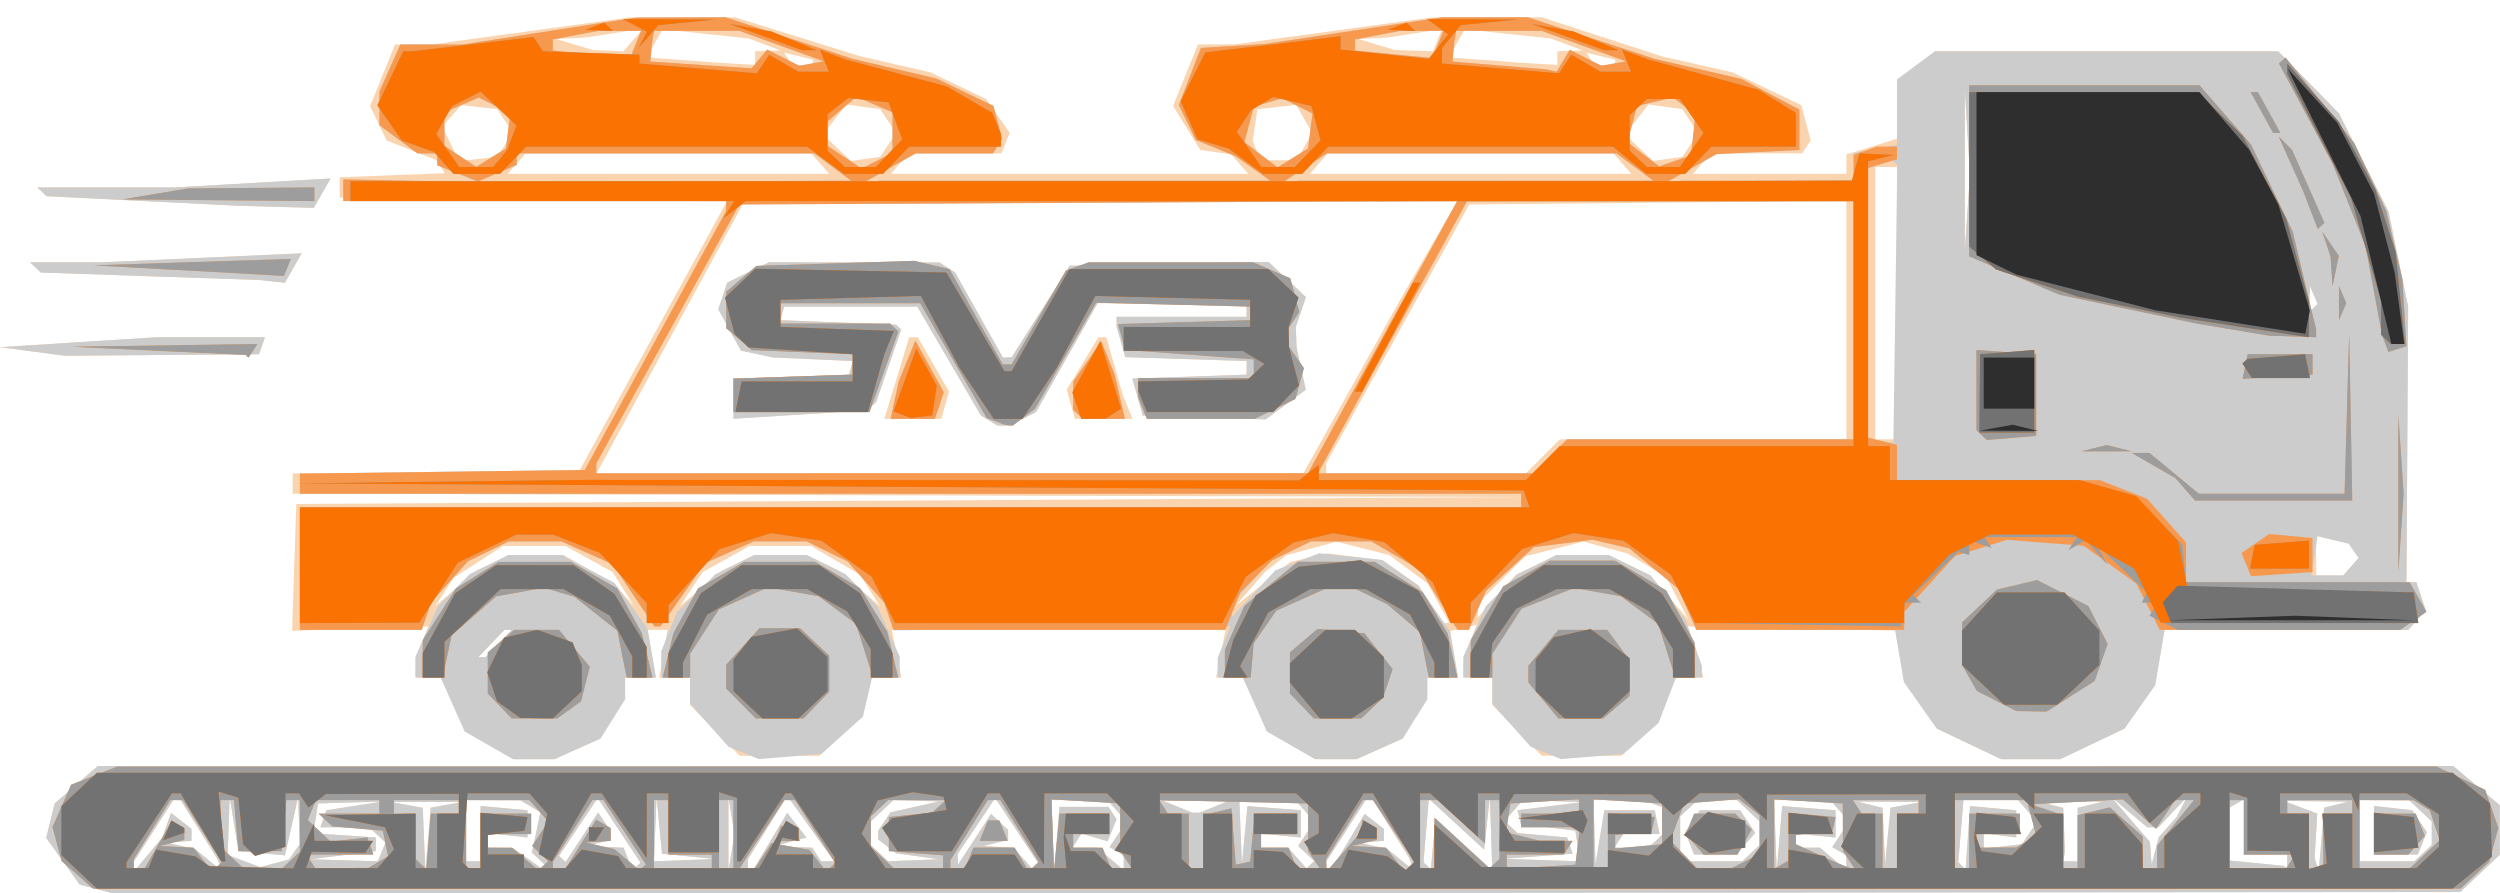 <?xml version="1.0" encoding="UTF-8" standalone="no"?>
<!-- Created with Inkscape (http://www.inkscape.org/) -->

<svg
   version="1.1"
   id="svg1041"
   width="375"
   height="134"
   viewBox="0 0 375 134"
   sodipodi:docname="temp.png"
   xmlns:inkscape="http://www.inkscape.org/namespaces/inkscape"
   xmlns:sodipodi="http://sodipodi.sourceforge.net/DTD/sodipodi-0.dtd"
   xmlns="http://www.w3.org/2000/svg"
   xmlns:svg="http://www.w3.org/2000/svg">
  <defs
     id="defs1045" />
  <sodipodi:namedview
     id="namedview1043"
     pagecolor="#ffffff"
     bordercolor="#000000"
     borderopacity="0.25"
     inkscape:showpageshadow="2"
     inkscape:pageopacity="0.0"
     inkscape:pagecheckerboard="0"
     inkscape:deskcolor="#d1d1d1"
     showgrid="false" />
  <g
     inkscape:groupmode="layer"
     inkscape:label="Image"
     id="g1047">
    <g
       id="g4351"
       transform="matrix(1.084,0,0,1.021,-15.72,-2.512)">
      <path
         style="fill:#fad4af"
         d="m 28.011,133.112 -2.489,-0.697 -2.313,-3.433 -2.313,-3.433 0.588,-2.525 L 22.071,120.5 25.051,117.75 28.032,115 H 191 353.968 l 3.216,2.873 3.216,2.873 v 3.654 3.654 l -2.723,2.723 L 354.955,133.5 192.727,133.655 30.5,133.81 Z m 9.556,-9.415 0.601,-1.803 1.416,1.175 L 41,124.245 V 125.122 126 l -1.75,0.116 -1.75,0.116 2,0.487 2,0.487 1.896,1.647 1.896,1.647 -0.396,-1 L 44.5,128.5 42,124.258 39.5,120.015 38.993,120.008 38.485,120 35.743,124.541 33,129.082 l 0.022,0.709 0.022,0.709 1.961,-2.5 1.961,-2.5 0.601,-1.803 z m 17.667,3.918 0.735,-1.115 -0.101,-3.5 -0.101,-3.5 -0.423,2 -0.423,2 -0.495,2.311 -0.495,2.311 -3.216,-0.311 L 47.5,127.5 l -0.608,-4 -0.608,-4 -0.142,4.282 L 46,128.064 l 2.25,0.895 2.25,0.895 2,-0.562 2,-0.562 z M 76.302,120.699 78.5,120.272 h -5 -5 l 2.25,0.433 2.25,0.433 0.18,4.68 0.18,4.68 0.372,-4.687 0.372,-4.687 z m 12.952,8.155 -1.146,-1.146 0.591,-2.955 0.591,-2.955 L 87.895,120.914 86.5,120.031 82.75,120.015 79,120 v 4.5 4.5 h 1 1 v -4.063 -4.063 l 3.25,0.313 3.25,0.313 v 2 2 L 84.75,125.178 82,124.857 V 125.928 127 l 1.75,0.032 1.75,0.032 1.941,1.468 1.941,1.468 H 89.891 90.4 l -1.146,-1.146 z m 10.918,-4.403 -2.958,-4.752 -2.68,4.245 -2.68,4.245 0.458,0.458 0.458,0.458 2.25,-3.641 2.25,-3.641 0.848,1.339 0.848,1.339 0.015,0.677 0.015,0.677 -1.75,0.457 -1.75,0.457 2.643,0.116 2.643,0.116 0.631,1.643 0.631,1.643 0.542,-0.542 0.542,-0.542 -2.958,-4.752 z m 15.544,-2.201 -0.417,-2.75 v 5.5 5.5 l 0.417,-2.75 0.417,-2.75 z m 5.438,3.689 2.283,-4.061 1.326,1.811 1.326,1.811 -2.294,0.65 -2.294,0.65 2.691,0.1 2.691,0.1 0.618,1 0.618,1 h 0.907 0.907 l -3.037,-4.5 -3.037,-4.5 h -0.387 -0.387 L 120.542,124.338 118,128.676 v 0.662 0.662 h 0.436 0.436 l 2.283,-4.061 z m 34.018,-1.487 -2.958,-4.752 -2.607,4.13 -2.607,4.13 0.031,0.77 0.031,0.77 2.292,-3.727 2.292,-3.727 1.177,1.177 L 154,124.4 v 0.727 0.727 l -1.75,0.457 -1.75,0.457 2.128,0.116 2.128,0.116 1.265,1.524 1.265,1.524 0.423,-0.423 0.423,-0.423 z M 164.496,121 h 3.386 l 0.562,0.91 0.562,0.91 -0.622,1.62 -0.622,1.62 -1.797,-0.57 -1.797,-0.57 -0.643,1.041 L 162.882,127 h 1.73 1.73 l 1.829,1.655 1.829,1.655 v -1.096 -1.096 l -0.98,-0.605 -0.98,-0.605 1.169,-1.872 1.169,-1.872 -1.312,-1.581 L 167.755,120 H 163.878 160 l 0.18,5.25 0.18,5.25 0.375,-4.75 0.375,-4.75 z m 30.759,6.855 -1.112,-1.112 1.118,-1.79 1.118,-1.79 -1.312,-1.581 L 193.755,120 H 189.878 186 l 0.175,4.75 0.175,4.75 0.386,-4.307 0.386,-4.307 3.69,0.307 L 194.5,121.5 v 2 2 L 191.75,125.212 189,124.924 V 125.962 127 h 1.878 1.878 l 1.265,1.524 1.265,1.524 0.541,-0.541 0.541,-0.541 z m 5.854,-1.834 2.236,-3.979 1.327,1.102 1.327,1.102 V 125.122 126 l -1.75,0.116 -1.75,0.116 2,0.487 2,0.487 1.896,1.647 1.896,1.647 -0.396,-1 -0.396,-1 -2.5,-4.242 -2.5,-4.242 -0.507,-0.008 -0.507,-0.008 -2.743,4.541 L 198,129.081 v 0.459 0.459 h 0.436 0.436 l 2.236,-3.979 z m 15.96,0.546 3.932,3.839 -0.168,-5.453 -0.168,-5.453 -0.4,3.886 -0.4,3.886 -3.823,-3.733 -3.823,-3.733 -0.371,4.668 -0.371,4.668 0.513,0.524 0.513,0.524 0.318,-3.731 0.318,-3.731 z M 264.807,121.193 268.5,121.5 v 2 2 L 265.75,125.212 263,124.924 V 125.962 127 h 1.671 1.671 l 1.829,1.655 1.829,1.655 v -1.096 -1.096 l -0.98,-0.605 -0.98,-0.605 1.169,-1.872 1.169,-1.872 -1.312,-1.581 L 267.755,120 H 263.878 260 l 0.18,5.25 0.18,5.25 0.377,-4.807 0.377,-4.807 z m 25.5,-0.002 3.193,0.309 v 2 2 l -2.25,-0.313 -2.25,-0.313 v 1.129 1.129 l 2.649,-0.316 2.649,-0.316 1.043,-1.666 1.043,-1.666 -1.314,-1.584 -1.314,-1.584 h -3.777 -3.777 l -0.364,4.571 -0.364,4.571 0.513,0.522 0.513,0.522 0.307,-4.652 0.307,-4.652 z M 331,129 v -1 h -3 -3 v -4.059 -4.059 l -1,0.618 -1,0.618 v 3.881 3.881 l 3.75,0.392 3.75,0.392 0.25,0.168 L 331,130 Z m 6.802,-8.321 1.698,-0.447 -4.5,-0.053 -4.5,-0.053 2.327,0.933 2.327,0.933 -0.178,3.254 -0.178,3.254 0.282,1 0.282,1 0.372,-4.687 0.372,-4.687 1.698,-0.447 z M 67.315,127.622 67.844,126.244 66.722,125.122 65.6,124 h -3.383 -3.383 l 0.412,-1.25 0.412,-1.25 3.922,-0.643 L 67.5,120.214 63,120.357 58.5,120.5 l -0.312,2.189 -0.312,2.189 4.312,0.311 L 66.5,125.5 v 1 1 l -4.5,0.6 -4.5,0.6 4.643,0.15 L 66.786,129 Z m 42.49,0.653 -3.695,-0.389 -0.38,-4.193 -0.38,-4.193 -0.175,4.75 L 105,129 l 4.25,-0.168 4.25,-0.168 z m 31.695,-0.013 -3,-0.439 -1.25,-1.034 -1.25,-1.034 0.015,-0.628 0.015,-0.628 0.855,-1.35 0.855,-1.35 3.379,-0.798 3.379,-0.798 -3.179,-0.102 -3.179,-0.102 -1.571,1.571 -1.571,1.571 v 1.729 1.729 l 1.2,1.2 1.2,1.2 3.55,-0.15 3.55,-0.15 -3,-0.439 z M 232.82,126.75 232.5,124.5 l -3.783,-0.5 -3.783,-0.5 -0.217,-1 -0.217,-1 4.5,-0.6 4.5,-0.6 -4.128,-0.15 -4.128,-0.15 -1.28,1.542 -1.28,1.542 0.908,0.886 0.908,0.886 3.423,0.321 3.423,0.321 0.391,1.193 0.391,1.193 -4.814,0.377 -4.814,0.377 5.32,0.18 L 233.139,129 Z m 7.167,-5.25 h 3.486 l 0.337,1.75 0.337,1.75 h -2.514 -2.514 l -0.618,1 -0.618,1 h 2.359 2.359 l 1.2,-1.2 1.2,-1.2 v -1.693 -1.693 L 243.418,120.607 241.836,120 H 238.418 235 l 0.142,4.75 0.142,4.75 0.608,-4 0.608,-4 z m 16.814,6.3 1.2,-1.2 v -1.729 -1.729 L 256.429,121.571 254.857,120 H 252.129 249.4 l -1.2,1.2 -1.2,1.2 v 2.633 2.633 l 0.667,0.667 0.667,0.667 h 3.633 3.633 z m -8.491,-1.436 -0.628,-1.636 1.018,-1.614 1.018,-1.614 h 2.782 2.782 l 1.051,1.666 1.051,1.666 -1.314,1.584 L 254.755,128 h -2.909 -2.909 z m 29.995,-5.665 2.196,-0.426 -4.5,-0.02 -4.5,-0.02 1.75,0.457 1.75,0.457 0.175,4.177 0.175,4.177 0.38,-4.188 0.38,-4.188 2.196,-0.426 z M 302,125.073 v -3.927 l 1.75,-0.457 1.75,-0.457 h -4.5 -4.5 l 1.75,0.457 1.75,0.457 0.118,3.177 0.118,3.177 -0.118,0.75 L 300,129 h 1 1 z M 314.451,124 l 1.245,-1.5 0.728,-1.5 0.728,-1.5 -1.986,2.25 -1.986,2.25 h -0.775 -0.775 l -2.516,-2.25 -2.516,-2.25 2.702,3.327 2.702,3.327 0.116,1.673 0.116,1.673 0.487,-2 0.487,-2 z m 35.349,3.8 1.2,-1.2 v -1.729 -1.729 L 349.429,121.571 347.857,120 H 344.429 341 v 4.5 4.5 h 3.8 3.8 z m -6.8,-3.366 v -3.566 l 2.649,0.316 2.649,0.316 1.01,1.614 1.01,1.614 -0.628,1.636 L 349.063,128 H 346.031 343 Z M 182.5,121 l 2,-0.859 h -4.5 -4.5 l 2,0.859 2,0.859 h 0.5 0.5 z M 82.158,111.955 78.816,109.918 77.158,105.969 75.5,102.02 73.75,102.01 72,102 v -1.435 -1.435 L 72.883,96.815 73.766,94.5 64.344,94.82 54.923,95.139 55.212,85.82 55.5,76.5 l 85,-0.508 85,-0.508 L 140.25,75.242 55,75 V 73.5 72 L 74.75,71.982 94.5,71.964 104.796,51.998 115.093,32.033 88.296,31.766 61.5,31.5 V 30 28.5 L 68.782,28.206 76.063,27.911 75.463,26.94 74.863,25.97 71.434,24.537 68.004,23.104 66.855,20.581 65.706,18.059 67.436,13.529 69.165,9 71.833,8.981 74.5,8.962 88,7 101.5,5.038 108.853,5.019 116.205,5 l 8.648,2.857 8.648,2.857 4.884,1.191 4.884,1.191 3.851,1.965 3.851,1.965 1.625,2.479 1.625,2.479 -0.579,1.508 L 153.063,25 h -6.409 -6.409 L 139,26.5 137.755,28 H 162.5 187.245 l -1.195,-1.44 -1.195,-1.44 -2.127,-0.31 L 180.601,24.5 178.714,21.26 176.827,18.019 178.549,13.51 180.272,9 182.886,8.981 185.5,8.962 199,7 212.5,5.038 220.17,5.019 227.841,5 l 8.33,2.877 8.33,2.877 4.873,1.168 4.873,1.168 4.758,2.411 4.758,2.411 0.65,2.59 0.65,2.59 -0.59,0.954 L 263.882,25 h -6.319 -6.319 L 250,26.5 248.755,28 H 259.378 270 V 26.578 25.155 L 273.5,24 277,22.845 V 18.495 14.145 L 279.635,12.073 282.27,10 h 23.738 23.738 l 4.207,4.564 4.207,4.564 3.429,7.221 3.429,7.221 1.356,6.965 1.356,6.965 -0.115,20.249 -0.115,20.249 0.683,0.001 0.683,0.001 0.65,2.048 0.65,2.048 -1.205,1.452 L 347.755,95 h -16.866 -16.866 l -0.648,4.055 -0.648,4.055 -2.122,3.195 -2.122,3.195 -4.454,2.25 -4.454,2.25 H 295.5 291.424 l -4.454,-2.25 -4.454,-2.25 -2.274,-3.421 -2.274,-3.421 -0.604,-3.779 -0.604,-3.779 L 262.367,94.8 247.974,94.5 l 0.517,1.343 0.517,1.343 0.604,2.407 L 250.217,102 h -1.908 -1.908 l -1.203,3.328 -1.203,3.328 -2.578,2.422 -2.578,2.422 h -5.496 -5.496 L 224.423,109.765 221,106.029 V 104.015 102 h -2 -2 v -1.435 -1.435 l 0.933,-2.454 0.933,-2.454 -1.855,0.485 -1.855,0.485 0.552,3.404 L 216.262,102 H 214.131 212 v 1.596 1.596 l -1.706,2.888 -1.706,2.888 -3.195,1.516 -3.195,1.516 -2.849,-0.004 -2.849,-0.004 -3.342,-2.037 -3.342,-2.037 -1.658,-3.949 -1.658,-3.949 -1.861,-0.01 -1.861,-0.01 0.657,-3.5 0.657,-3.5 H 161 137.909 l 0.657,3.5 0.657,3.5 h -2.032 -2.032 l -0.628,2.859 -0.628,2.859 -3.017,2.891 -3.017,2.891 h -5.511 -5.511 L 113.423,109.765 110,106.029 V 104.015 102 h -2.131 -2.131 l 0.568,-3.5 0.568,-3.5 H 105.5 104.126 l 0.568,3.5 0.568,3.5 H 103.131 101 v 1.596 1.596 l -1.706,2.888 -1.706,2.888 -3.195,1.516 L 91.198,114 88.349,113.996 85.5,113.993 Z M 83.5,97 85.31,95 h -0.5 -0.5 L 82.5,97 80.69,99 h 0.5 0.5 z m 130.046,-5.912 -1.506,-2.912 -2.651,-2.085 -2.651,-2.085 -3.651,-0.983 -3.651,-0.983 -3.468,1 -3.468,1 -1.5,1.246 -1.5,1.246 -2,2.46 -2,2.46 3.768,-3.212 3.768,-3.212 2.542,-0.638 2.542,-0.638 3.861,0.518 3.861,0.518 2.494,1.856 2.494,1.856 1.641,2.75 1.641,2.75 h 0.469 0.469 z M 227.069,85.464 229.901,84 h 3.599 3.599 l 2.862,1.48 2.862,1.48 2.662,3.27 2.662,3.27 -1.523,-3.102 -1.523,-3.102 -2.678,-1.755 -2.678,-1.755 -3.068,-0.88 -3.068,-0.88 -4.031,1.085 -4.031,1.085 -3.274,3.472 L 219,91.142 v 1.006 1.006 l 2.619,-3.113 2.619,-3.113 z M 82.684,85.122 84.869,84 88.684,84.004 92.5,84.007 l 3.482,2.123 3.482,2.123 1.377,1.623 1.377,1.623 -1.474,-2.5 -1.474,-2.5 -3.263,-1.917 -3.263,-1.917 H 88.427 84.11 L 80.682,85.016 77.253,87.365 76.001,89.433 74.75,91.5 77.625,88.872 80.5,86.244 Z m 34,0 L 118.869,84 h 3.631 3.631 l 2.184,1.122 2.184,1.122 2.875,2.628 2.875,2.628 -1.375,-2.307 -1.375,-2.307 -3.388,-2.11 -3.388,-2.11 h -4.235 -4.235 L 114.993,84.583 111.73,86.5 l -1.562,2.5 -1.562,2.5 2.947,-2.628 2.947,-2.628 z m 223.136,0.594 1.065,-1.284 -0.693,-1.054 L 339.5,82.325 337.25,81.756 335,81.187 V 84.094 87 h 1.878 1.878 z M 201.553,59.25 208.257,46.5 212.199,39.25 216.14,32 166.82,32.023 117.5,32.045 107.28,52.023 97.06,72 h 48.895 48.895 z M 151.367,64.235 150.234,63.5 l -4.401,-8 -4.401,-8 H 132.216 123 l -0.25,1 -0.25,1 8,0.336 8,0.336 0.352,0.349 0.352,0.349 -1.725,5.315 -1.725,5.315 -0.627,0.622 -0.627,0.622 -9.25,0.617 -9.25,0.617 v -2.949 -2.949 l 8.007,-0.29 8.007,-0.29 0.243,-1 0.243,-1 -5.5,-0.259 -5.5,-0.259 -2.232,-0.505 -2.232,-0.505 -1.57,-3.035 -1.57,-3.035 0.622,-1.961 0.622,-1.961 2.879,-1.489 L 120.901,41 l 11.8,0.015 11.8,0.015 1.083,0.735 1.083,0.735 3.306,6.25 3.306,6.25 0.611,-0.033 0.611,-0.033 4.014,-6.717 4.014,-6.717 13.754,-0.278 13.754,-0.278 2.585,2.585 2.585,2.585 -0.699,2.194 -0.699,2.194 0.056,1.5 0.056,1.5 0.633,3.105 0.633,3.105 -2.773,2.181 -2.773,2.181 -8.5,-0.286 -8.5,-0.286 -0.723,-2.711 -0.723,-2.711 7.91,-0.289 7.91,-0.289 -5.9e-4,-1 -5.9e-4,-1 -8.399,-0.287 -8.399,-0.287 -0.593,-2.213 L 169.027,50.5 169.014,49.75 169,49 h 9 9 v -1 -1 h -10.307 -10.307 l -4.264,8.003 -4.264,8.003 -1.863,0.997 L 154.131,65 153.316,64.985 152.5,64.969 Z M 137.369,62.25 l 0.504,-1.75 1.222,-4.25 1.222,-4.25 0.592,0.008 0.592,0.008 2.16,3.979 2.16,3.979 -0.526,2.013 L 144.767,64 h -3.951 -3.951 z m 25.303,-0.398 -0.562,-2.148 2.195,-3.845 2.195,-3.845 0.543,-0.008 0.543,-0.008 1.14,4.25 1.14,4.25 0.675,1.75 0.675,1.75 h -3.99 -3.99 l -0.562,-2.148 z M 228,69.5 230.349,67 H 250.174 270 V 49.483 31.967 l -26.093,0.267 -26.093,0.267 -9.89,19 -9.89,19 -0.018,0.75 L 198,72 h 13.826 13.826 z M 277,47 V 27 h -1.5 -1.5 v 20 20 h 1.5 1.5 z m 57.683,-1.188 -0.525,-1.312 -0.079,1.917 -0.079,1.917 0.604,-0.604 0.604,-0.604 -0.525,-1.312 z M 286.741,21.789 286.385,15.5 l -0.004,12 -0.004,12 0.36,-5.711 0.36,-5.711 -0.356,-6.289 z M 128,26.5 126.755,25 H 107 87.245 L 86,26.5 84.755,28 H 107 129.245 Z m 111,0 -1.245,-1.5 H 218 198.245 L 197,26.5 195.755,28 H 218 240.245 Z M 84.394,23.75 85.49,22 84.394,20.25 83.298,18.5 l -2.485,-0.301 -2.485,-0.301 -1.311,1.58 -1.311,1.58 1.155,2.536 1.155,2.536 2.641,-0.316 L 83.298,25.5 Z m 52.999,0 1.097,-1.75 -1.097,-1.75 -1.097,-1.75 -2.342,-0.345 -2.342,-0.345 -1.306,1.786 L 129,21.382 v 0.737 0.737 l 1.625,1.625 1.625,1.625 2.023,-0.303 L 136.296,25.5 Z M 195,24 l 1.07,-2 -1.102,-2.06 -1.102,-2.06 -2.683,0.31 L 188.5,18.5 l -0.329,2.323 -0.329,2.323 0.548,1.427 L 188.937,26 h 2.496 2.496 z m 53.393,-0.25 1.097,-1.75 -1.097,-1.75 -1.097,-1.75 -2.342,-0.345 -2.342,-0.345 -1.306,1.786 L 240,21.382 v 0.737 0.737 l 1.625,1.625 1.625,1.625 2.023,-0.303 L 247.296,25.5 Z M 119,11 v -1 l 1.75,-0.063 1.75,-0.063 -2.182,-0.879 -2.182,-0.879 -5.97,-0.675 -5.97,-0.675 -1.104,2.063 -1.104,2.063 4.756,0.375 4.756,0.375 2.75,0.18 L 119,12 Z m 8,0.617 v -0.383 l -2.001,-0.523 -2.001,-0.523 0.56,0.907 L 124.118,12 H 125.559 127 Z M 230,11 v -1 l 1.75,-0.063 1.75,-0.063 -2.182,-0.879 -2.182,-0.879 -5.97,-0.675 -5.97,-0.675 -1.104,2.063 -1.104,2.063 4.756,0.375 4.756,0.375 2.75,0.18 L 230,12 Z m 8,0.617 v -0.383 l -2.001,-0.523 -2.001,-0.523 0.56,0.907 L 235.118,12 H 236.559 238 Z M 102.128,8.334 103.5,6.668 l -4,0.655 -4,0.655 -2,0.111 -2,0.111 L 94,9 96.5,9.801 98.628,9.9 100.755,10 Z M 213.413,8.366 214.04,6.732 210.27,7.355 206.5,7.978 l -2,0.111 -2,0.111 L 205,9 207.5,9.801 210.143,9.9 212.786,10 Z M 19,54.097 14.5,53.469 25.406,52.734 36.311,52 h 7.428 7.428 L 50.751,53.25 50.336,54.5 36.918,54.613 23.5,54.726 Z M 35.33,43.051 20.159,42.5 19.413,41.75 18.667,41 h 5.009 5.009 L 42.463,40.339 56.243,39.678 55.086,41.839 53.93,44 52.215,43.801 50.5,43.602 Z M 34.225,31.986 20.95,31.283 20.308,30.642 19.667,30 h 9.511 9.511 L 49.465,29.341 60.241,28.681 59.085,30.841 57.93,33 52.715,32.844 47.5,32.688 Z"
         id="path4365" />
      <path
         style="fill:#cccccc"
         d="m 28.011,133.112 -2.489,-0.697 -2.313,-3.433 -2.313,-3.433 0.588,-2.525 L 22.071,120.5 25.051,117.75 28.032,115 H 191 353.968 l 3.216,2.873 3.216,2.873 v 3.654 3.654 l -2.723,2.723 L 354.955,133.5 192.727,133.655 30.5,133.81 Z m 9.556,-9.415 0.601,-1.803 1.416,1.175 L 41,124.245 V 125.122 126 l -1.75,0.116 -1.75,0.116 2,0.487 2,0.487 1.896,1.647 1.896,1.647 -0.396,-1 L 44.5,128.5 42,124.258 39.5,120.015 38.993,120.008 38.485,120 35.743,124.541 33,129.082 l 0.022,0.709 0.022,0.709 1.961,-2.5 1.961,-2.5 0.601,-1.803 z m 17.667,3.918 0.735,-1.115 -0.101,-3.5 -0.101,-3.5 -0.423,2 -0.423,2 -0.495,2.311 -0.495,2.311 -3.216,-0.311 L 47.5,127.5 l -0.608,-4 -0.608,-4 -0.142,4.282 L 46,128.064 l 2.25,0.895 2.25,0.895 2,-0.562 2,-0.562 z M 76.302,120.699 78.5,120.272 h -5 -5 l 2.25,0.433 2.25,0.433 0.18,4.68 0.18,4.68 0.372,-4.687 0.372,-4.687 z m 12.952,8.155 -1.146,-1.146 0.591,-2.955 0.591,-2.955 L 87.895,120.914 86.5,120.031 82.75,120.015 79,120 v 4.5 4.5 h 1 1 v -4.063 -4.063 l 3.25,0.313 3.25,0.313 v 2 2 L 84.75,125.178 82,124.857 V 125.928 127 l 1.75,0.032 1.75,0.032 1.941,1.468 1.941,1.468 H 89.891 90.4 l -1.146,-1.146 z m 10.918,-4.403 -2.958,-4.752 -2.68,4.245 -2.68,4.245 0.458,0.458 0.458,0.458 2.25,-3.641 2.25,-3.641 0.848,1.339 0.848,1.339 0.015,0.677 0.015,0.677 -1.75,0.457 -1.75,0.457 2.643,0.116 2.643,0.116 0.631,1.643 0.631,1.643 0.542,-0.542 0.542,-0.542 -2.958,-4.752 z m 15.544,-2.201 -0.417,-2.75 v 5.5 5.5 l 0.417,-2.75 0.417,-2.75 z m 5.438,3.689 2.283,-4.061 1.326,1.811 1.326,1.811 -2.294,0.65 -2.294,0.65 2.691,0.1 2.691,0.1 0.618,1 0.618,1 h 0.907 0.907 l -3.037,-4.5 -3.037,-4.5 h -0.387 -0.387 L 120.542,124.338 118,128.676 v 0.662 0.662 h 0.436 0.436 l 2.283,-4.061 z m 34.018,-1.487 -2.958,-4.752 -2.607,4.13 -2.607,4.13 0.031,0.77 0.031,0.77 2.292,-3.727 2.292,-3.727 1.177,1.177 L 154,124.4 v 0.727 0.727 l -1.75,0.457 -1.75,0.457 2.128,0.116 2.128,0.116 1.265,1.524 1.265,1.524 0.423,-0.423 0.423,-0.423 z M 164.496,121 h 3.386 l 0.562,0.91 0.562,0.91 -0.622,1.62 -0.622,1.62 -1.797,-0.57 -1.797,-0.57 -0.643,1.041 L 162.882,127 h 1.73 1.73 l 1.829,1.655 1.829,1.655 v -1.096 -1.096 l -0.98,-0.605 -0.98,-0.605 1.169,-1.872 1.169,-1.872 -1.312,-1.581 L 167.755,120 H 163.878 160 l 0.18,5.25 0.18,5.25 0.375,-4.75 0.375,-4.75 z m 30.759,6.855 -1.112,-1.112 1.118,-1.79 1.118,-1.79 -1.312,-1.581 L 193.755,120 H 189.878 186 l 0.175,4.75 0.175,4.75 0.386,-4.307 0.386,-4.307 3.69,0.307 L 194.5,121.5 v 2 2 L 191.75,125.212 189,124.924 V 125.962 127 h 1.878 1.878 l 1.265,1.524 1.265,1.524 0.541,-0.541 0.541,-0.541 z m 5.854,-1.834 2.236,-3.979 1.327,1.102 1.327,1.102 V 125.122 126 l -1.75,0.116 -1.75,0.116 2,0.487 2,0.487 1.896,1.647 1.896,1.647 -0.396,-1 -0.396,-1 -2.5,-4.242 -2.5,-4.242 -0.507,-0.008 -0.507,-0.008 -2.743,4.541 L 198,129.081 v 0.459 0.459 h 0.436 0.436 l 2.236,-3.979 z m 15.96,0.546 3.932,3.839 -0.168,-5.453 -0.168,-5.453 -0.4,3.886 -0.4,3.886 -3.823,-3.733 -3.823,-3.733 -0.371,4.668 -0.371,4.668 0.513,0.524 0.513,0.524 0.318,-3.731 0.318,-3.731 z M 264.807,121.193 268.5,121.5 v 2 2 L 265.75,125.212 263,124.924 V 125.962 127 h 1.671 1.671 l 1.829,1.655 1.829,1.655 v -1.096 -1.096 l -0.98,-0.605 -0.98,-0.605 1.169,-1.872 1.169,-1.872 -1.312,-1.581 L 267.755,120 H 263.878 260 l 0.18,5.25 0.18,5.25 0.377,-4.807 0.377,-4.807 z m 25.5,-0.002 3.193,0.309 v 2 2 l -2.25,-0.313 -2.25,-0.313 v 1.129 1.129 l 2.649,-0.316 2.649,-0.316 1.043,-1.666 1.043,-1.666 -1.314,-1.584 -1.314,-1.584 h -3.777 -3.777 l -0.364,4.571 -0.364,4.571 0.513,0.522 0.513,0.522 0.307,-4.652 0.307,-4.652 z M 331,129 v -1 h -3 -3 v -4.059 -4.059 l -1,0.618 -1,0.618 v 3.881 3.881 l 3.75,0.392 3.75,0.392 0.25,0.168 L 331,130 Z m 6.802,-8.321 1.698,-0.447 -4.5,-0.053 -4.5,-0.053 2.327,0.933 2.327,0.933 -0.178,3.254 -0.178,3.254 0.282,1 0.282,1 0.372,-4.687 0.372,-4.687 1.698,-0.447 z M 67.315,127.622 67.844,126.244 66.722,125.122 65.6,124 h -3.383 -3.383 l 0.412,-1.25 0.412,-1.25 3.922,-0.643 L 67.5,120.214 63,120.357 58.5,120.5 l -0.312,2.189 -0.312,2.189 4.312,0.311 L 66.5,125.5 v 1 1 l -4.5,0.6 -4.5,0.6 4.643,0.15 L 66.786,129 Z m 42.49,0.653 -3.695,-0.389 -0.38,-4.193 -0.38,-4.193 -0.175,4.75 L 105,129 l 4.25,-0.168 4.25,-0.168 z m 31.695,-0.013 -3,-0.439 -1.25,-1.034 -1.25,-1.034 0.015,-0.628 0.015,-0.628 0.855,-1.35 0.855,-1.35 3.379,-0.798 3.379,-0.798 -3.179,-0.102 -3.179,-0.102 -1.571,1.571 -1.571,1.571 v 1.729 1.729 l 1.2,1.2 1.2,1.2 3.55,-0.15 3.55,-0.15 -3,-0.439 z M 232.82,126.75 232.5,124.5 l -3.783,-0.5 -3.783,-0.5 -0.217,-1 -0.217,-1 4.5,-0.6 4.5,-0.6 -4.128,-0.15 -4.128,-0.15 -1.28,1.542 -1.28,1.542 0.908,0.886 0.908,0.886 3.423,0.321 3.423,0.321 0.391,1.193 0.391,1.193 -4.814,0.377 -4.814,0.377 5.32,0.18 L 233.139,129 Z m 7.167,-5.25 h 3.486 l 0.337,1.75 0.337,1.75 h -2.514 -2.514 l -0.618,1 -0.618,1 h 2.359 2.359 l 1.2,-1.2 1.2,-1.2 v -1.693 -1.693 L 243.418,120.607 241.836,120 H 238.418 235 l 0.142,4.75 0.142,4.75 0.608,-4 0.608,-4 z m 16.814,6.3 1.2,-1.2 v -1.729 -1.729 L 256.429,121.571 254.857,120 H 252.129 249.4 l -1.2,1.2 -1.2,1.2 v 2.633 2.633 l 0.667,0.667 0.667,0.667 h 3.633 3.633 z m -8.491,-1.436 -0.628,-1.636 1.018,-1.614 1.018,-1.614 h 2.782 2.782 l 1.051,1.666 1.051,1.666 -1.314,1.584 L 254.755,128 h -2.909 -2.909 z m 29.995,-5.665 2.196,-0.426 -4.5,-0.02 -4.5,-0.02 1.75,0.457 1.75,0.457 0.175,4.177 0.175,4.177 0.38,-4.188 0.38,-4.188 2.196,-0.426 z M 302,125.073 v -3.927 l 1.75,-0.457 1.75,-0.457 h -4.5 -4.5 l 1.75,0.457 1.75,0.457 0.118,3.177 0.118,3.177 -0.118,0.75 L 300,129 h 1 1 z M 314.451,124 l 1.245,-1.5 0.728,-1.5 0.728,-1.5 -1.986,2.25 -1.986,2.25 h -0.775 -0.775 l -2.516,-2.25 -2.516,-2.25 2.702,3.327 2.702,3.327 0.116,1.673 0.116,1.673 0.487,-2 0.487,-2 z m 35.349,3.8 1.2,-1.2 v -1.729 -1.729 L 349.429,121.571 347.857,120 H 344.429 341 v 4.5 4.5 h 3.8 3.8 z m -6.8,-3.366 v -3.566 l 2.649,0.316 2.649,0.316 1.01,1.614 1.01,1.614 -0.628,1.636 L 349.063,128 H 346.031 343 Z M 182.5,121 l 2,-0.859 h -4.5 -4.5 l 2,0.859 2,0.859 h 0.5 0.5 z M 82.158,111.955 78.816,109.918 77.158,105.969 75.5,102.02 73.75,102.01 72,102 v -1.532 -1.532 l 1.548,-3.704 1.548,-3.704 2.202,-2.359 L 79.5,86.81 82.2,85.405 84.901,84 h 3.664 3.664 l 3.653,2.053 3.653,2.053 2.275,3.32 2.275,3.32 0.588,3.626 L 105.262,102 H 103.131 101 v 1.596 1.596 l -1.706,2.888 -1.706,2.888 -3.195,1.516 L 91.198,114 88.349,113.996 85.5,113.993 Z M 83.5,97 85.31,95 h -0.5 -0.5 L 82.5,97 80.69,99 h 0.5 0.5 z m 33.918,16.085 -2.082,-0.896 -2.668,-3.171 L 110,105.847 V 103.923 102 h -2 -2 v -1.935 -1.935 L 107.064,95.315 108.127,92.5 110.814,89.661 113.5,86.821 116.2,85.411 118.901,84 h 3.599 3.599 l 2.7,1.405 2.7,1.405 2.202,2.359 2.202,2.359 1.548,3.704 L 139,98.936 V 100.468 102 h -1.921 -1.921 l -0.628,2.859 -0.628,2.859 -2.875,2.755 -2.875,2.755 -4.326,0.376 -4.326,0.376 z m 75.74,-1.129 -3.342,-2.037 -1.658,-3.949 -1.658,-3.949 -1.75,-0.01 L 183,102 v -1.435 -1.435 l 0.881,-2.315 0.881,-2.315 -23.303,0.285 -23.303,0.285 -0.648,-2.04 -0.648,-2.04 -2.55,-3.031 -2.55,-3.031 -2.831,-1.464 L 126.099,82 h -3.649 -3.649 l -3.374,1.601 -3.374,1.601 -3.079,4.649 -3.079,4.649 h -0.414 -0.414 L 102.169,89.928 99.27,85.356 95.734,83.678 92.198,82 H 88.549 84.901 l -2.831,1.464 -2.831,1.464 -2.55,3.031 L 74.138,90.989 73.502,92.995 72.865,95 H 64.433 56 V 86 77 H 140.5 225 V 76 75 H 140.5 56 v -1.479 -1.479 l 19.71,-0.271 19.71,-0.271 9.767,-19 9.767,-19 0.023,-0.75 L 115,32 H 88.5 62 V 30.403 28.805 l 9.75,0.216 9.75,0.216 25.385,-0.119 L 132.27,29 129.727,27 127.185,25 H 106.592 86 v 0.879 0.879 l -2.836,1.175 -2.836,1.175 L 77.664,27.893 75,26.679 V 25.839 25 H 73.635 72.27 L 69.635,22.927 67,20.855 V 18.395 15.936 L 68.449,12.468 69.898,9 74.199,9 78.5,9 l 12,-1.979 12,-1.979 6.202,-0.021 L 114.904,5 l 8.798,3.054 8.798,3.054 5.781,1.441 5.781,1.441 3.953,2.016 3.953,2.016 0.61,2.431 0.61,2.431 -0.653,1.057 L 151.882,25 h -5.339 -5.339 L 136.852,27.596 132.5,30.191 134.332,29.596 136.164,29 h 27.053 27.053 l -2.385,-1.79 -2.385,-1.79 -2.765,-1.195 -2.765,-1.195 -1.171,-2.571 -1.171,-2.571 1.523,-4.194 L 180.674,9.5 185.087,9.212 189.5,8.924 201.772,6.962 214.043,5 h 5.93 5.93 l 8.798,3.059 8.798,3.059 6,1.472 6,1.472 4,2.251 4,2.251 V 21.532 24.5 l -5.735,0.299 -5.735,0.299 -4.265,2.546 -4.265,2.546 1.832,-0.596 L 247.164,29 H 259.082 271 V 26.975 24.95 l 3,-0.6 3,-0.6 V 18.948 14.145 L 279.635,12.073 282.27,10 h 23.738 23.738 l 4.207,4.564 4.207,4.564 3.429,7.221 3.429,7.221 1.356,6.965 1.356,6.965 -0.115,20.249 -0.115,20.249 0.683,0.001 0.683,0.001 0.65,2.048 0.65,2.048 -1.205,1.452 L 347.755,95 h -16.866 -16.866 l -0.648,4.055 -0.648,4.055 -2.122,3.195 -2.122,3.195 -4.454,2.25 -4.454,2.25 H 295.5 291.424 l -4.454,-2.25 -4.454,-2.25 -2.274,-3.421 -2.274,-3.421 -0.612,-3.829 L 276.744,95 h -13.751 -13.751 l -1.245,-3.005 -1.245,-3.005 -3.395,-2.981 -3.395,-2.981 -2.542,-0.638 -2.542,-0.638 -4.061,0.545 -4.061,0.545 -3.312,3.21 -3.312,3.21 -1.188,2.869 L 217.757,95 h -0.784 -0.784 L 213.604,90.587 211.018,86.174 207.641,84.087 204.264,82 h -4.182 -4.182 l -2.831,1.464 -2.831,1.464 -2.619,3.113 L 185,91.153 v 0.958 0.958 l 2.995,-3.412 2.995,-3.412 3.021,-1.251 3.021,-1.251 4.365,0.492 4.365,0.492 2.494,1.882 2.494,1.882 2.205,3.364 2.205,3.364 0.55,3.391 L 216.262,102 H 214.131 212 v 1.596 1.596 l -1.706,2.888 -1.706,2.888 -3.195,1.516 -3.195,1.516 -2.849,-0.004 -2.849,-0.004 -3.342,-2.037 z m 146.662,-26.239 1.065,-1.284 -0.693,-1.054 -0.693,-1.054 -2.154,-0.544 -2.154,-0.544 -0.423,2.881 L 334.346,87 h 2.204 2.204 z M 205.828,51.983 216.157,31.981 166.486,32.241 116.815,32.5 l -9.89,19 -9.89,19 -0.018,0.75 L 97,72 146.25,71.992 195.5,71.985 205.828,51.983 Z M 151.367,64.235 150.234,63.5 l -4.401,-8 -4.401,-8 H 132.216 123 l -0.25,1 -0.25,1 8,0.336 8,0.336 0.352,0.349 0.352,0.349 -1.725,5.315 -1.725,5.315 -0.627,0.622 -0.627,0.622 -9.25,0.617 -9.25,0.617 v -2.949 -2.949 l 8.007,-0.29 8.007,-0.29 0.243,-1 0.243,-1 -5.5,-0.259 -5.5,-0.259 -2.232,-0.505 -2.232,-0.505 -1.57,-3.035 -1.57,-3.035 0.622,-1.961 0.622,-1.961 2.879,-1.489 L 120.901,41 l 11.8,0.015 11.8,0.015 1.083,0.735 1.083,0.735 3.306,6.25 3.306,6.25 0.611,-0.033 0.611,-0.033 4.014,-6.717 4.014,-6.717 13.754,-0.278 13.754,-0.278 2.585,2.585 2.585,2.585 -0.699,2.194 -0.699,2.194 0.056,1.5 0.056,1.5 0.633,3.105 0.633,3.105 -2.773,2.181 -2.773,2.181 -8.5,-0.286 -8.5,-0.286 -0.723,-2.711 -0.723,-2.711 7.91,-0.289 7.91,-0.289 -5.9e-4,-1 -5.9e-4,-1 -8.399,-0.287 -8.399,-0.287 -0.593,-2.213 L 169.027,50.5 169.014,49.75 169,49 h 9 9 v -1 -1 h -10.307 -10.307 l -4.264,8.003 -4.264,8.003 -1.863,0.997 L 154.131,65 153.316,64.985 152.5,64.969 Z M 138.302,61.25 l 0.552,-2.75 1.157,-3 1.157,-3 1.966,3.802 1.966,3.802 -0.618,1.948 L 143.865,64 H 140.808 137.75 Z M 163.667,63.333 163,62.667 163.007,60.583 163.014,58.5 l 1.943,-2.948 1.943,-2.948 0.923,2.448 0.923,2.448 0.707,3.25 0.707,3.25 h -2.913 -2.913 l -0.667,-0.667 z M 229,69.5 231.349,67 H 251.174 271 V 49.5 32 L 244.25,32.013 217.5,32.027 207.184,52.013 196.868,72 h 14.892 14.892 z m 47.664,-43.169 -0.378,-0.378 -1.643,0.631 L 273,27.214 v 19.82 19.82 l 1.75,0.338 1.75,0.338 0.271,-20.41 0.271,-20.41 z M 334.683,45.812 334.158,44.5 l -0.079,1.917 -0.079,1.917 0.604,-0.604 0.604,-0.604 -0.525,-1.312 z M 286.741,21.789 286.385,15.5 l -0.004,12 -0.004,12 0.36,-5.711 0.36,-5.711 -0.356,-6.289 z M 218.717,29 h 24.553 l -2.543,-2 -2.543,-2 H 218.137 198.089 L 194.294,27.647 190.5,30.293 192.332,29.647 194.164,29 Z M 84.81,21.704 85.12,19.135 82.933,17.964 80.747,16.794 78.374,17.876 76,18.957 v 2.465 2.465 l 2.204,1.543 2.204,1.543 2.046,-1.35 L 84.5,24.273 Z M 136.066,25.965 138,24.93 v -2.986 -2.986 l -2.496,-1.137 -2.496,-1.137 -2.004,1.814 L 129,20.31 v 1.788 1.788 l 2.223,1.557 L 133.445,27 h 0.343 0.343 z m 59.744,-4.261 0.31,-2.569 -2.098,-1.123 -2.098,-1.123 -1.96,0.622 -1.96,0.622 -0.653,2.602 -0.653,2.602 2.294,1.858 2.294,1.858 2.106,-1.39 2.106,-1.39 z m 52.991,0.603 0.301,-2.977 -1.538,-1.276 -1.538,-1.276 -2.498,0.627 -2.498,0.627 -0.666,2.653 -0.666,2.653 2.199,1.781 2.199,1.781 2.201,-0.808 2.201,-0.808 z m -125.919,-11.37 2.223,1.19 1.698,-0.328 L 128.5,11.471 122.661,9.235 116.822,7 H 110.911 105 l -0.15,1 -0.15,1 -0.1,1.25 -0.1,1.25 7,0.5 7,0.5 1.079,-1.377 1.079,-1.377 z m 107.922,0.45 0.903,-1.614 2.199,1.177 2.199,1.177 1.698,-0.328 L 239.5,11.471 233.661,9.235 227.822,7 H 221.911 216 l -0.15,1 -0.15,1 -0.1,1.25 -0.1,1.25 6.5,0.577 6.5,0.577 0.7,0.173 L 229.901,13 Z M 102,10.582 V 10.164 L 102.607,8.582 103.214,7 H 100.232 97.25 L 94.125,7.625 91,8.25 v 0.815 0.815 l 3.75,0.392 3.75,0.392 1.75,0.168 L 102,11 Z m 111,0 V 10.164 L 213.607,8.582 214.214,7 H 211.232 208.25 L 205.125,7.625 202,8.25 v 0.815 0.815 l 3.75,0.392 3.75,0.392 1.75,0.168 L 213,11 Z m 15.418,102.503 -2.082,-0.896 -2.668,-3.171 L 221,105.847 V 103.923 102 h -2 -2 v -1.532 -1.532 l 1.548,-3.704 1.548,-3.704 2.202,-2.359 L 224.5,86.81 227.2,85.405 229.901,84 h 3.599 3.599 l 2.899,1.499 2.899,1.499 2.414,3.251 L 247.724,93.5 248.862,96.899 250,100.298 V 101.149 102 h -1.799 -1.799 l -1.203,3.328 -1.203,3.328 -2.435,2.288 -2.435,2.288 -4.312,0.374 -4.312,0.374 z M 19,54.097 14.5,53.469 25.406,52.734 36.311,52 h 7.428 7.428 L 50.751,53.25 50.336,54.5 36.918,54.613 23.5,54.726 Z M 35.33,43.051 20.159,42.5 19.413,41.75 18.667,41 h 5.009 5.009 L 42.463,40.339 56.243,39.678 55.086,41.839 53.93,44 52.215,43.801 50.5,43.602 Z M 34.225,31.986 20.95,31.283 20.308,30.642 19.667,30 h 9.511 9.511 L 49.465,29.341 60.241,28.681 59.085,30.841 57.93,33 52.715,32.844 47.5,32.688 Z"
         id="path4363" />
      <path
         style="fill:#f6994e"
         d="m 25.201,130.972 -2.176,-2.028 -0.625,-2.492 -0.625,-2.492 1.286,-3.104 1.286,-3.104 3.182,-1.329 3.182,-1.329 160.47,-0.008 160.47,-0.008 3.367,1.71 3.367,1.71 0.907,2.793 0.907,2.793 -0.623,2.483 -0.623,2.483 -1.975,1.975 L 355,133 H 191.189 27.377 Z m 11.214,-4.444 1.869,-3.471 0.858,0.53 L 40,124.118 v 0.868 0.868 l -1.75,0.457 -1.75,0.457 2.39,0.116 2.39,0.116 1.278,1.748 1.278,1.748 0.67,-0.67 0.67,-0.67 -2.683,-4.579 L 39.81,120 H 38.947 38.084 L 35.542,124.338 33,128.676 V 129.338 130 h 0.773 0.773 z M 54.8,128.8 56,127.6 V 123.8 120 H 55.06 54.121 L 53.81,123.75 53.5,127.5 h -3 -3 L 47.19,123.75 46.879,120 H 45.94 45 v 3.429 3.429 l 1.571,1.571 L 48.143,130 H 50.871 53.6 Z m 12.048,0.315 1.348,-0.855 -0.357,-1.88 L 67.484,124.5 63.992,124.179 60.5,123.857 59.55,122.929 58.6,122 h 4.2 4.2 v -1 -1 h -4.393 -4.393 l -0.565,1.471 -0.564,1.471 1.584,1.584 1.584,1.584 2.536,-0.305 2.536,-0.305 0.421,1.25 0.421,1.25 h -4.642 -4.642 l 0.618,1 0.618,1 3.691,-0.015 3.691,-0.015 1.348,-0.855 z M 76.057,122 H 78 v -1 -1 H 73.5 69 v 1 1 h 1.5 1.5 v 3.333 3.333 l 0.75,0.76 0.75,0.76 0.307,-4.094 L 74.115,122 Z M 81,126 v -4 h 3.5 3.5 v 1.5 1.5 h -3 -3 v 1 1 h 1.671 1.671 l 1.835,1.661 1.835,1.661 0.677,-0.677 0.677,-0.677 -1.112,-1.112 -1.112,-1.112 1.118,-1.79 1.118,-1.79 -1.312,-1.581 L 87.755,120 H 83.378 79 v 5 5 h 1 1 z m 13.902,0.441 2.1,-3.559 0.999,0.618 L 99,124.118 V 125.059 126 l -1.75,0.116 -1.75,0.116 2,0.487 2,0.487 1.756,1.557 1.756,1.557 0.434,-0.434 0.434,-0.434 -2.942,-4.727 L 97.996,120 H 97.241 96.485 L 93.743,124.541 91,129.082 V 129.541 130 h 0.901 0.901 z M 113,129 v -1 h -3 -3 v -4 -4 h -1 -1 v 5 5 h 4 4 z m 3,-4 v -5 h -1 -1 v 5 5 h 1 1 z m 4.129,3.165 1.146,-1.835 2.612,0.496 2.612,0.496 1.168,1.588 1.168,1.588 0.629,-0.629 0.629,-0.629 -2.79,-4.619 L 124.515,120 h -0.745 -0.745 l -2.333,3.75 -2.333,3.75 -0.739,1.25 -0.739,1.25 h 1.051 1.051 z m 2.063,-3.24 0.358,-1.075 h 0.95 0.95 l 0.358,1.075 0.358,1.075 H 123.5 121.833 Z M 145,129.06 v -0.94 L 141.25,127.81 137.5,127.5 v -2.5 -2.5 l 3,-0.327 3,-0.327 0.95,-0.923 L 145.4,120 h -4 -4 l -1.2,1.2 -1.2,1.2 v 2.229 2.229 l 1.571,1.571 L 138.143,130 H 141.571 145 Z m 3.638,-0.56 0.576,-1.5 h 2.843 2.843 l 0.975,1.742 0.975,1.742 0.697,-0.697 0.697,-0.697 -2.664,-4.545 L 152.916,120 h -0.863 -0.863 l -2.595,4.428 L 146,128.856 V 129.428 130 h 1.031 1.031 z m 2,-4 0.576,-1.5 H 152 h 0.786 l 0.576,1.5 0.576,1.5 H 152 150.063 Z M 164.558,122 H 168 v 1.5 1.5 h -2.5 -2.5 v 1 1 h 2.031 2.031 l 0.576,1.5 0.576,1.5 h 1.452 1.452 l -0.797,-1.25 -0.797,-1.25 -0.011,-3.5 -0.011,-3.5 -4.75,-0.305 -4.75,-0.305 0.175,5.305 0.175,5.305 0.383,-4.25 0.383,-4.25 h 3.442 z M 181,126.117 v -3.883 l 1.948,-0.509 1.948,-0.509 0.302,4.143 0.302,4.143 1,-0.229 1,-0.229 0.31,-3.521 L 188.121,122 H 191.06 194 v 1.5 1.5 h -2.5 -2.5 v 1 1 h 1.893 1.893 l 0.576,1.5 0.576,1.5 h 1.59 1.59 l -0.797,-1.25 -0.797,-1.25 -0.011,-3.5 -0.011,-3.5 -10.307,-0.246 -10.307,-0.246 0.616,0.996 L 176.118,122 h 1.441 1.441 v 4 4 h 1 1 v -3.883 z m 21.995,-2.426 0.005,-0.809 1,0.618 1,0.618 v 0.868 0.868 l -1.75,0.457 -1.75,0.457 2.39,0.116 2.39,0.116 1.278,1.748 1.278,1.748 0.703,-0.703 0.703,-0.703 -2.871,-4.544 -2.871,-4.544 -0.708,-0.002 -0.708,-0.002 -2.542,4.338 -2.542,4.338 0.036,0.912 0.036,0.912 2.459,-3 2.459,-3 0.005,-0.809 z M 213,126.297 v -3.703 l 3.813,3.723 3.813,3.723 0.687,-0.687 0.687,-0.687 V 124.333 120 h -1 -1 v 3.196 3.196 L 216.702,123.196 213.405,120 H 212.202 211 v 5 5 h 1 1 z M 232.816,126.75 233.133,124 H 229.066 225 v -1 -1 h 4 4 v -1.055 -1.055 l -4.75,0.305 -4.75,0.305 -0.302,2.12 -0.302,2.12 2.302,0.617 2.302,0.617 2.309,0.014 2.309,0.014 -0.618,1 -0.618,1 H 226.941 223 v 1.055 1.055 l 4.75,-0.305 4.75,-0.305 0.316,-2.75 z M 237,125.937 v -4.063 l 3.25,0.313 3.25,0.313 -0.219,1 -0.219,1 -2.531,0.316 L 238,125.133 v 0.997 0.997 l 3.25,-0.313 3.25,-0.313 v -3 -3 l -4.75,-0.305 -4.75,-0.305 V 124.945 130 h 1 1 z m 19.066,3.028 L 258,127.93 v -2.842 -2.842 l -1.43,-1.187 -1.43,-1.187 -3.802,0.315 -3.802,0.315 -0.951,2.72 -0.951,2.72 1.837,2.03 1.837,2.03 h 2.411 2.411 z m -7.055,-2.452 -1.234,-1.487 0.58,-1.513 L 248.937,122 h 2.831 2.831 l 1.153,1.153 1.153,1.153 -0.988,1.847 -0.988,1.847 h -2.342 -2.342 z M 262,125.378 v -3.504 l 3.25,0.313 3.25,0.313 -0.219,1 -0.219,1 -2.531,0.316 -2.531,0.316 0.008,0.684 0.008,0.684 2.742,1.327 2.742,1.327 1.414,0.593 1.414,0.593 -0.903,-1.42 -0.903,-1.42 -0.011,-3.5 -0.011,-3.5 -4.75,-0.305 -4.75,-0.305 v 5.114 5.114 l 1,-0.618 1,-0.618 v -3.504 z M 277,126 v -4 h 1.5 1.5 v -1 -1 h -4.559 -4.559 l 0.618,1 0.618,1 H 273.559 275 v 4 4 h 1 1 z m 10,0 v -4 h 3.5 3.5 v 1.5 1.5 h -3 -3 v 1 1 l 2.75,-0.015 2.75,-0.015 1.385,-0.877 1.385,-0.877 -0.654,-2.607 -0.654,-2.607 H 289.981 285 v 5 5 h 1 1 v -4 z m 15,0.117 v -3.883 l 2.223,-0.581 2.223,-0.581 2.277,2.139 2.277,2.139 V 127.674 130 h 1 1 v -1.656 -1.656 l 2.551,-3.344 L 318.102,120 h -1.31 -1.31 l -1.314,2.105 -1.315,2.105 -2.295,-2.156 -2.295,-2.156 -6.381,0.366 -6.381,0.366 2.25,0.802 2.25,0.802 V 126.117 130 h 1 1 z M 331.5,129 l 0.618,-1 H 328.559 325 v -4 -4 h -1 -1 v 5 5 h 3.941 3.941 z m 4.5,-3 v -4 h 2 2 v -1 -1 h -4.5 -4.5 v 1 1 h 1.5 1.5 v 4 4 h 1 1 z m 14.051,1.949 2.051,-2.051 -0.686,-2.199 -0.686,-2.199 -1.115,-0.735 -1.115,-0.735 -3.75,-0.015 L 341,120 v 5 5 h 3.5 3.5 z M 343,125 v -3 h 2.893 2.893 l 0.624,1.627 0.624,1.627 -1.14,1.373 L 347.755,128 H 345.378 343 Z M 83.655,106.171 82,104.343 v -3.016 -3.016 L 83.829,96.655 85.657,95 h 3.099 3.099 l 2.129,2.707 2.129,2.707 -0.611,2.543 -0.611,2.543 -1.636,1.25 -1.636,1.25 H 88.464 85.31 Z M 117.039,105.811 115,103.623 v -1.756 -1.756 l 2.306,-2.681 2.306,-2.681 h 2.791 2.791 l 2.028,2.028 2.028,2.028 v 2.63 2.63 l -1.78,1.967 L 125.69,108 h -3.306 -3.306 z m 77.616,0.36 L 193,104.343 v -3.016 -3.016 l 1.906,-1.725 1.906,-1.725 3.245,0.32 3.245,0.32 1.954,2.63 1.954,2.63 -0.671,2.114 -0.671,2.114 -1.506,1.506 L 202.857,108 h -3.274 -3.274 z M 228.073,105.365 226,102.73 V 101.5 100.27 L 228.073,97.635 230.145,95 h 3.371 3.371 l 1.557,2.223 1.557,2.223 v 2.623 2.623 l -1.829,1.655 L 236.343,108 h -3.099 -3.099 z m 62.703,0.076 -2.725,-1.479 -1.025,-1.915 L 286,100.132 v -3.111 -3.111 l 2.414,-2.414 2.414,-2.414 2.776,-0.697 2.776,-0.697 3.549,1.906 3.549,1.906 1.333,2.785 1.333,2.785 -0.899,2.715 -0.899,2.715 -3.321,2.25 -3.321,2.25 -2.102,-0.04 -2.102,-0.04 -2.725,-1.479 z M 73.005,99.25 l 0.005,-2.75 2.303,-3.804 2.303,-3.804 2.942,-1.939 2.942,-1.939 5,-0.003 5,-0.003 3.201,1.952 3.201,1.952 1.707,3.294 1.707,3.294 0.736,3.25 0.736,3.25 h -1.783 -1.783 l -0.645,-3.44 -0.645,-3.44 -2.961,-2.491 -2.961,-2.491 -2.092,-0.664 -2.092,-0.664 -3.341,0.627 -3.341,0.627 -3.078,2.875 -3.078,2.875 L 76.369,98.907 75.75,102 H 74.375 73 l 0.005,-2.75 z m 33.942,-0.5 0.736,-3.25 1.707,-3.294 1.707,-3.294 3.201,-1.952 3.201,-1.952 4.882,-0.004 4.882,-0.004 3.118,1.931 3.118,1.931 1.885,3.203 1.885,3.203 0.759,3.366 0.759,3.366 h -1.736 -1.736 l -1.182,-3.946 -1.182,-3.946 -2.577,-2.027 -2.577,-2.027 -3.51,-0.658 -3.51,-0.658 -3.396,1.619 -3.396,1.619 -1.989,3.263 -1.989,3.263 -0.004,1.75 -0.004,1.75 h -1.895 -1.895 l 0.736,-3.25 z M 184,99.968 v -2.032 l 1.351,-3.234 1.351,-3.234 3.684,-3.234 L 194.07,85 h 5.317 5.317 l 3.344,2.253 3.344,2.253 1.705,2.997 1.705,2.997 0.679,3.25 0.679,3.25 h -1.968 -1.968 l -0.627,-3.34 -0.627,-3.34 -2.235,-2.035 L 206.5,91.25 204.316,90.125 202.131,89 h -2.165 -2.165 l -3.343,1.586 -3.343,1.586 -1.568,2.393 -1.568,2.393 -0.209,2.521 L 187.564,102 H 185.782 184 Z M 218.016,99.25 l 0.017,-2.75 2.234,-3.944 2.234,-3.944 3.235,-1.889 3.235,-1.889 h 4.512 4.512 l 3.534,2.184 3.534,2.184 1.969,3.859 1.969,3.859 V 99.46 102 h -1.342 -1.342 l -1.182,-3.946 -1.182,-3.946 -2.577,-2.027 -2.577,-2.027 -3.237,-0.607 -3.237,-0.607 -3.64,1.521 -3.64,1.521 -2.018,3.31 -2.018,3.31 -0.004,1.75 -0.004,1.75 h -1.5 -1.5 l 0.016,-2.75 z M 56,86 V 77 H 140.5 225 V 76 75 H 140.5 56 v -1.479 -1.479 l 19.71,-0.271 19.71,-0.271 9.767,-19 9.767,-19 0.023,-0.75 L 115,32 H 88.5 62 V 30.403 28.805 l 9.75,0.216 9.75,0.216 25.385,-0.119 L 132.27,29 129.727,27 127.185,25 H 106.592 86 v 0.839 0.839 L 83.336,27.893 80.672,29.107 77.836,27.932 75,26.757 V 25.879 25 H 73.635 72.27 L 69.635,22.927 67,20.855 V 18.395 15.936 L 68.449,12.468 69.898,9 74.199,9 78.5,9 l 12,-1.979 12,-1.979 6.202,-0.021 L 114.904,5 l 8.798,3.054 8.798,3.054 5.781,1.441 5.781,1.441 3.953,2.016 3.953,2.016 0.61,2.431 0.61,2.431 -0.653,1.057 L 151.882,25 h -5.339 -5.339 L 136.852,27.596 132.5,30.191 134.332,29.596 136.164,29 h 27.053 27.053 l -2.385,-1.79 -2.385,-1.79 -2.765,-1.195 -2.765,-1.195 -1.171,-2.571 -1.171,-2.571 1.523,-4.194 L 180.674,9.5 185.087,9.212 189.5,8.924 201.772,6.962 214.043,5 h 5.93 5.93 l 8.798,3.059 8.798,3.059 6,1.472 6,1.472 4,2.251 4,2.251 V 21.532 24.5 l -5.735,0.299 -5.735,0.299 -4.265,2.546 -4.265,2.546 1.832,-0.596 L 247.164,29 H 259.082 271 V 27.107 25.214 L 272.582,24.607 274.164,24 H 275.582 277 v 0.933 0.933 L 275,26.5 l -2,0.635 v 19.816 19.816 l 2,0.523 2,0.523 V 70.406 73 h 14.032 14.032 l 3.265,1.364 3.265,1.364 2.703,3.213 2.703,3.213 V 85.077 88 h 15.465 15.465 l 1.162,2.171 1.162,2.171 -1.818,1.329 L 346.618,95 h -16.624 -16.624 l -1.622,-3.401 -1.622,-3.401 -3.636,-2.773 -3.636,-2.773 -5.316,-0.441 -5.316,-0.441 -3.596,1.187 -3.596,1.187 -3.516,4.108 L 278,92.36 V 93.68 95 h -14.379 -14.379 l -1.245,-3.005 -1.245,-3.005 -3.395,-2.981 -3.395,-2.981 -2.542,-0.638 -2.542,-0.638 -4.061,0.545 -4.061,0.545 -3.312,3.21 -3.312,3.21 -1.188,2.869 L 217.757,95 h -0.784 -0.784 L 213.604,90.587 211.018,86.174 207.641,84.087 204.264,82 h -4.182 -4.182 L 193.2,83.405 190.5,84.81 188.317,87.155 186.133,89.5 185.091,92.25 184.049,95 h -22.957 -22.957 l -0.636,-2.005 -0.636,-2.005 -2.55,-3.031 -2.55,-3.031 -2.831,-1.464 L 126.099,82 h -3.649 -3.649 l -3.374,1.601 -3.374,1.601 -3.079,4.649 -3.079,4.649 h -0.414 -0.414 L 102.169,89.928 99.27,85.356 95.734,83.678 92.198,82 H 88.549 84.901 l -2.831,1.464 -2.831,1.464 -2.55,3.031 L 74.138,90.989 73.502,92.995 72.865,95 H 64.433 56 Z M 205.828,51.983 216.157,31.981 166.486,32.241 116.815,32.5 l -9.89,19 -9.89,19 -0.018,0.75 L 97,72 146.25,71.992 195.5,71.985 205.828,51.983 Z M 152.258,64.341 151.017,63.839 146.428,55.419 141.838,47 H 131.919 122 v 1.5 1.5 h 7.833 7.833 l 0.576,0.576 0.576,0.576 -2.001,5.924 L 134.816,63 H 125.408 116 V 60.54 58.081 L 124.25,57.79 132.5,57.5 V 56 54.5 l -6.977,-0.301 -6.977,-0.301 -1.773,-1.604 L 115,50.69 V 48 45.31 l 2.091,-1.892 2.091,-1.892 10.901,-0.373 10.901,-0.373 2.456,0.617 2.456,0.617 3.675,6.994 3.675,6.994 0.626,-0.007 0.626,-0.007 3.75,-6.886 3.75,-6.886 1.582,-0.607 1.582,-0.607 h 11.371 11.371 l 2.571,1.171 2.571,1.171 0.622,2.479 0.622,2.479 -1.162,1.86 -1.162,1.86 1.481,2.261 1.481,2.261 -0.593,2.268 -0.593,2.268 -2.823,1.46 L 188.099,64 h -7.443 -7.443 L 172.607,62.418 172,60.836 V 59.418 58 h 8 8 v -1.371 -1.371 l -8.901,-0.696 -8.901,-0.696 -0.496,-1.897 -0.496,-1.897 9.147,-0.286 L 187.5,49.5 v -1 -1 L 176.838,47.217 166.176,46.934 161.951,54.717 157.725,62.5 156.172,63.75 154.618,65 154.059,64.921 153.5,64.842 Z M 138.302,61.25 l 0.552,-2.75 1.157,-3 1.157,-3 1.966,3.802 1.966,3.802 -0.618,1.948 L 143.865,64 H 140.808 137.75 Z M 163.667,63.333 163,62.667 163.007,60.583 163.014,58.5 l 1.943,-2.948 1.943,-2.948 0.923,2.448 0.923,2.448 0.707,3.25 0.707,3.25 h -2.913 -2.913 l -0.667,-0.667 z M 229,69.5 231.349,67 H 251.174 271 V 49.5 32 L 244.25,32.013 217.5,32.027 207.184,52.013 196.868,72 h 14.892 14.892 z M 218.717,29 h 24.553 l -2.543,-2 -2.543,-2 H 218.137 198.089 L 194.294,27.647 190.5,30.293 192.332,29.647 194.164,29 Z M 84.81,21.704 85.12,19.135 82.933,17.964 80.747,16.794 78.374,17.876 76,18.957 v 2.465 2.465 l 2.204,1.543 2.204,1.543 2.046,-1.35 L 84.5,24.273 Z M 136.066,25.965 138,24.93 v -2.986 -2.986 l -2.496,-1.137 -2.496,-1.137 -2.004,1.814 L 129,20.31 v 1.788 1.788 l 2.223,1.557 L 133.445,27 h 0.343 0.343 z m 59.744,-4.261 0.31,-2.569 -2.098,-1.123 -2.098,-1.123 -1.96,0.622 -1.96,0.622 -0.653,2.602 -0.653,2.602 2.294,1.858 2.294,1.858 2.106,-1.39 2.106,-1.39 z m 52.991,0.603 0.301,-2.977 -1.538,-1.276 -1.538,-1.276 -2.498,0.627 -2.498,0.627 -0.666,2.653 -0.666,2.653 2.199,1.781 2.199,1.781 2.201,-0.808 2.201,-0.808 z m -125.919,-11.37 2.223,1.19 1.698,-0.328 L 128.5,11.471 122.661,9.235 116.822,7 H 110.911 105 l -0.15,1 -0.15,1 -0.1,1.25 -0.1,1.25 7,0.5 7,0.5 1.079,-1.377 1.079,-1.377 z m 107.922,0.45 0.903,-1.614 2.199,1.177 2.199,1.177 1.698,-0.328 L 239.5,11.471 233.661,9.235 227.822,7 H 221.911 216 l -0.15,1 -0.15,1 -0.1,1.25 -0.1,1.25 6.5,0.577 6.5,0.577 0.7,0.173 L 229.901,13 Z M 102,10.582 V 10.164 L 102.607,8.582 103.214,7 H 100.232 97.25 L 94.125,7.625 91,8.25 v 0.815 0.815 l 3.75,0.392 3.75,0.392 1.75,0.168 L 102,11 Z m 111,0 V 10.164 L 213.607,8.582 214.214,7 H 211.232 208.25 L 205.125,7.625 202,8.25 v 0.815 0.815 l 3.75,0.392 3.75,0.392 1.75,0.168 L 213,11 Z m 112.328,74.832 -0.653,-1.703 1.912,-1.399 1.912,-1.399 3,0.294 3,0.294 v 2.5 2.5 l -4.259,0.308 -4.259,0.308 z M 346.378,75 V 63.5 l 0.361,5.75 0.361,5.75 -0.361,5.75 -0.361,5.75 z m -29.506,-0.662 -1.372,-1.662 -3,-1.834 -3,-1.834 1.215,-0.004 1.215,-0.004 3.417,3 3.417,3 h 10.086 10.086 l 0.317,-11.75 0.317,-11.75 0.215,12.25 L 340,76 H 329.122 318.245 Z M 304.25,68.311 306,67.853 l 1.75,0.457 1.75,0.457 H 306 302.5 Z M 288.714,66.381 288,65.667 v -5.891 -5.891 l 4.13,0.307 4.13,0.307 4.3e-4,6 4.3e-4,6 -3.416,0.298 -3.416,0.298 z M 325.179,56.308 325.527,54.5 h 4.486 4.486 v 1.5 1.5 l -4.835,0.308 -4.835,0.308 z M 36.5,54 24.5,53.402 37.309,53.201 50.118,53 49.5,54 48.882,55 48.691,54.799 48.5,54.598 Z M 344.542,52.833 344.084,51.5 342.965,45.068 341.846,38.637 339.562,32.568 337.277,26.5 l -3.703,-7.352 -3.703,-7.352 0.444,-0.444 0.444,-0.444 4.763,6.297 4.763,6.297 2.214,5 2.214,5 1.107,5 1.107,5 0.286,4.902 0.286,4.902 -1.249,0.431 -1.249,0.431 z M 323.5,50.888 318.5,49.999 309,47.882 299.5,45.765 293.25,42.945 287,40.125 V 27.563 15 h 15.933 15.933 l 3.558,4.342 3.558,4.342 2.887,6.408 2.887,6.408 1.621,7.197 L 335,50.895 V 51.447 52 l -3.25,-0.112 -3.25,-0.112 z M 338.158,47 v -2.5 l 0.504,1.25 0.504,1.25 -0.504,1.25 -0.504,1.25 z M 337.136,42.332 337,40.164 336.424,38.332 335.849,36.5 l 1.141,1.779 1.141,1.779 -0.43,2.221 L 337.272,44.5 Z M 37.5,42.029 27.5,41.445 41.125,40.972 54.749,40.5 54.268,41.75 53.786,43 50.643,42.806 47.5,42.613 Z M 334.213,33.301 333.195,30.5 l -1.69,-4 -1.69,-4 0.929,1 0.929,1 2.233,5.347 2.233,5.347 -0.454,0.454 -0.454,0.454 z M 36,30.949 40.5,30.148 49.25,30.074 58,30 v 1 1 L 44.75,31.875 31.5,31.75 Z M 327.5,19 325.949,16 h 0.5 0.5 l 1.551,3 1.551,3 h -0.5 -0.5 z"
         id="path4361" />
      <path
         style="fill:#9d9d9d"
         d="m 25.201,130.972 -2.176,-2.028 -0.625,-2.492 -0.625,-2.492 1.286,-3.104 1.286,-3.104 3.182,-1.329 3.182,-1.329 160.47,-0.008 160.47,-0.008 3.367,1.71 3.367,1.71 0.907,2.793 0.907,2.793 -0.623,2.483 -0.623,2.483 -1.975,1.975 L 355,133 H 191.189 27.377 Z m 11.214,-4.444 1.869,-3.471 0.858,0.53 L 40,124.118 v 0.868 0.868 l -1.75,0.457 -1.75,0.457 2.39,0.116 2.39,0.116 1.278,1.748 1.278,1.748 0.67,-0.67 0.67,-0.67 -2.683,-4.579 L 39.81,120 H 38.947 38.084 L 35.542,124.338 33,128.676 V 129.338 130 h 0.773 0.773 z M 54.8,128.8 56,127.6 V 123.8 120 H 55.06 54.121 L 53.81,123.75 53.5,127.5 h -3 -3 L 47.19,123.75 46.879,120 H 45.94 45 v 3.429 3.429 l 1.571,1.571 L 48.143,130 H 50.871 53.6 Z m 12.048,0.315 1.348,-0.855 -0.357,-1.88 L 67.484,124.5 63.992,124.179 60.5,123.857 59.55,122.929 58.6,122 h 4.2 4.2 v -1 -1 h -4.393 -4.393 l -0.565,1.471 -0.564,1.471 1.584,1.584 1.584,1.584 2.536,-0.305 2.536,-0.305 0.421,1.25 0.421,1.25 h -4.642 -4.642 l 0.618,1 0.618,1 3.691,-0.015 3.691,-0.015 1.348,-0.855 z M 76.057,122 H 78 v -1 -1 H 73.5 69 v 1 1 h 1.5 1.5 v 3.333 3.333 l 0.75,0.76 0.75,0.76 0.307,-4.094 L 74.115,122 Z M 81,126 v -4 h 3.5 3.5 v 1.5 1.5 h -3 -3 v 1 1 h 1.671 1.671 l 1.835,1.661 1.835,1.661 0.677,-0.677 0.677,-0.677 -1.112,-1.112 -1.112,-1.112 1.118,-1.79 1.118,-1.79 -1.312,-1.581 L 87.755,120 H 83.378 79 v 5 5 h 1 1 z m 13.902,0.441 2.1,-3.559 0.999,0.618 L 99,124.118 V 125.059 126 l -1.75,0.116 -1.75,0.116 2,0.487 2,0.487 1.756,1.557 1.756,1.557 0.434,-0.434 0.434,-0.434 -2.942,-4.727 L 97.996,120 H 97.241 96.485 L 93.743,124.541 91,129.082 V 129.541 130 h 0.901 0.901 z M 113,129 v -1 h -3 -3 v -4 -4 h -1 -1 v 5 5 h 4 4 z m 3,-4 v -5 h -1 -1 v 5 5 h 1 1 z m 4.129,3.165 1.146,-1.835 2.612,0.496 2.612,0.496 1.168,1.588 1.168,1.588 0.629,-0.629 0.629,-0.629 -2.79,-4.619 L 124.515,120 h -0.745 -0.745 l -2.333,3.75 -2.333,3.75 -0.739,1.25 -0.739,1.25 h 1.051 1.051 z m 2.063,-3.24 0.358,-1.075 h 0.95 0.95 l 0.358,1.075 0.358,1.075 H 123.5 121.833 Z M 145,129.06 v -0.94 L 141.25,127.81 137.5,127.5 v -2.5 -2.5 l 3,-0.327 3,-0.327 0.95,-0.923 L 145.4,120 h -4 -4 l -1.2,1.2 -1.2,1.2 v 2.229 2.229 l 1.571,1.571 L 138.143,130 H 141.571 145 Z m 3.638,-0.56 0.576,-1.5 h 2.843 2.843 l 0.975,1.742 0.975,1.742 0.697,-0.697 0.697,-0.697 -2.664,-4.545 L 152.916,120 h -0.863 -0.863 l -2.595,4.428 L 146,128.856 V 129.428 130 h 1.031 1.031 z m 2,-4 0.576,-1.5 H 152 h 0.786 l 0.576,1.5 0.576,1.5 H 152 150.063 Z M 164.558,122 H 168 v 1.5 1.5 h -2.5 -2.5 v 1 1 h 2.031 2.031 l 0.576,1.5 0.576,1.5 h 1.452 1.452 l -0.797,-1.25 -0.797,-1.25 -0.011,-3.5 -0.011,-3.5 -4.75,-0.305 -4.75,-0.305 0.175,5.305 0.175,5.305 0.383,-4.25 0.383,-4.25 h 3.442 z M 181,126.117 v -3.883 l 1.948,-0.509 1.948,-0.509 0.302,4.143 0.302,4.143 1,-0.229 1,-0.229 0.31,-3.521 L 188.121,122 H 191.06 194 v 1.5 1.5 h -2.5 -2.5 v 1 1 h 1.893 1.893 l 0.576,1.5 0.576,1.5 h 1.59 1.59 l -0.797,-1.25 -0.797,-1.25 -0.011,-3.5 -0.011,-3.5 -10.307,-0.246 -10.307,-0.246 0.616,0.996 L 176.118,122 h 1.441 1.441 v 4 4 h 1 1 v -3.883 z m 21.995,-2.426 0.005,-0.809 1,0.618 1,0.618 v 0.868 0.868 l -1.75,0.457 -1.75,0.457 2.39,0.116 2.39,0.116 1.278,1.748 1.278,1.748 0.703,-0.703 0.703,-0.703 -2.871,-4.544 -2.871,-4.544 -0.708,-0.002 -0.708,-0.002 -2.542,4.338 -2.542,4.338 0.036,0.912 0.036,0.912 2.459,-3 2.459,-3 0.005,-0.809 z M 213,126.297 v -3.703 l 3.813,3.723 3.813,3.723 0.687,-0.687 0.687,-0.687 V 124.333 120 h -1 -1 v 3.196 3.196 L 216.702,123.196 213.405,120 H 212.202 211 v 5 5 h 1 1 z M 232.816,126.75 233.133,124 H 229.066 225 v -1 -1 h 4 4 v -1.055 -1.055 l -4.75,0.305 -4.75,0.305 -0.302,2.12 -0.302,2.12 2.302,0.617 2.302,0.617 2.309,0.014 2.309,0.014 -0.618,1 -0.618,1 H 226.941 223 v 1.055 1.055 l 4.75,-0.305 4.75,-0.305 0.316,-2.75 z M 237,125.937 v -4.063 l 3.25,0.313 3.25,0.313 -0.219,1 -0.219,1 -2.531,0.316 L 238,125.133 v 0.997 0.997 l 3.25,-0.313 3.25,-0.313 v -3 -3 l -4.75,-0.305 -4.75,-0.305 V 124.945 130 h 1 1 z m 19.066,3.028 L 258,127.93 v -2.842 -2.842 l -1.43,-1.187 -1.43,-1.187 -3.802,0.315 -3.802,0.315 -0.951,2.72 -0.951,2.72 1.837,2.03 1.837,2.03 h 2.411 2.411 z m -7.055,-2.452 -1.234,-1.487 0.58,-1.513 L 248.937,122 h 2.831 2.831 l 1.153,1.153 1.153,1.153 -0.988,1.847 -0.988,1.847 h -2.342 -2.342 z M 262,125.378 v -3.504 l 3.25,0.313 3.25,0.313 -0.219,1 -0.219,1 -2.531,0.316 -2.531,0.316 0.008,0.684 0.008,0.684 2.742,1.327 2.742,1.327 1.414,0.593 1.414,0.593 -0.903,-1.42 -0.903,-1.42 -0.011,-3.5 -0.011,-3.5 -4.75,-0.305 -4.75,-0.305 v 5.114 5.114 l 1,-0.618 1,-0.618 v -3.504 z M 277,126 v -4 h 1.5 1.5 v -1 -1 h -4.559 -4.559 l 0.618,1 0.618,1 H 273.559 275 v 4 4 h 1 1 z m 10,0 v -4 h 3.5 3.5 v 1.5 1.5 h -3 -3 v 1 1 l 2.75,-0.015 2.75,-0.015 1.385,-0.877 1.385,-0.877 -0.654,-2.607 -0.654,-2.607 H 289.981 285 v 5 5 h 1 1 v -4 z m 15,0.117 v -3.883 l 2.223,-0.581 2.223,-0.581 2.277,2.139 2.277,2.139 V 127.674 130 h 1 1 v -1.656 -1.656 l 2.551,-3.344 L 318.102,120 h -1.31 -1.31 l -1.314,2.105 -1.315,2.105 -2.295,-2.156 -2.295,-2.156 -6.381,0.366 -6.381,0.366 2.25,0.802 2.25,0.802 V 126.117 130 h 1 1 z M 331.5,129 l 0.618,-1 H 328.559 325 v -4 -4 h -1 -1 v 5 5 h 3.941 3.941 z m 4.5,-3 v -4 h 2 2 v -1 -1 h -4.5 -4.5 v 1 1 h 1.5 1.5 v 4 4 h 1 1 z m 14.051,1.949 2.051,-2.051 -0.686,-2.199 -0.686,-2.199 -1.115,-0.735 -1.115,-0.735 -3.75,-0.015 L 341,120 v 5 5 h 3.5 3.5 z M 343,125 v -3 h 2.893 2.893 l 0.624,1.627 0.624,1.627 -1.14,1.373 L 347.755,128 H 345.378 343 Z M 83.655,106.171 82,104.343 v -3.016 -3.016 L 83.829,96.655 85.657,95 h 3.099 3.099 l 2.129,2.707 2.129,2.707 -0.611,2.543 -0.611,2.543 -1.636,1.25 -1.636,1.25 H 88.464 85.31 Z M 117.039,105.811 115,103.623 v -1.756 -1.756 l 2.306,-2.681 2.306,-2.681 h 2.791 2.791 l 2.028,2.028 2.028,2.028 v 2.63 2.63 l -1.78,1.967 L 125.69,108 h -3.306 -3.306 z m 77.616,0.36 L 193,104.343 v -3.016 -3.016 l 1.906,-1.725 1.906,-1.725 3.245,0.32 3.245,0.32 1.954,2.63 1.954,2.63 -0.671,2.114 -0.671,2.114 -1.506,1.506 L 202.857,108 h -3.274 -3.274 z M 228.073,105.365 226,102.73 V 101.5 100.27 L 228.073,97.635 230.145,95 h 3.371 3.371 l 1.557,2.223 1.557,2.223 v 2.623 2.623 l -1.829,1.655 L 236.343,108 h -3.099 -3.099 z m 62.703,0.076 -2.725,-1.479 -1.025,-1.915 L 286,100.132 v -3.111 -3.111 l 2.414,-2.414 2.414,-2.414 2.776,-0.697 2.776,-0.697 3.549,1.906 3.549,1.906 1.333,2.785 1.333,2.785 -0.899,2.715 -0.899,2.715 -3.321,2.25 -3.321,2.25 -2.102,-0.04 -2.102,-0.04 -2.725,-1.479 z M 73.005,99.25 l 0.005,-2.75 2.303,-3.804 2.303,-3.804 2.942,-1.939 2.942,-1.939 5,-0.003 5,-0.003 3.201,1.952 3.201,1.952 1.707,3.294 1.707,3.294 0.736,3.25 0.736,3.25 h -1.783 -1.783 l -0.645,-3.44 -0.645,-3.44 -2.961,-2.491 -2.961,-2.491 -2.092,-0.664 -2.092,-0.664 -3.341,0.627 -3.341,0.627 -3.078,2.875 -3.078,2.875 L 76.369,98.907 75.75,102 H 74.375 73 l 0.005,-2.75 z m 33.942,-0.5 0.736,-3.25 1.707,-3.294 1.707,-3.294 3.201,-1.952 3.201,-1.952 4.882,-0.004 4.882,-0.004 3.118,1.931 3.118,1.931 1.885,3.203 1.885,3.203 0.759,3.366 0.759,3.366 h -1.736 -1.736 l -1.182,-3.946 -1.182,-3.946 -2.577,-2.027 -2.577,-2.027 -3.51,-0.658 -3.51,-0.658 -3.396,1.619 -3.396,1.619 -1.989,3.263 -1.989,3.263 -0.004,1.75 -0.004,1.75 h -1.895 -1.895 l 0.736,-3.25 z M 184,99.968 v -2.032 l 1.351,-3.234 1.351,-3.234 3.684,-3.234 L 194.07,85 h 5.317 5.317 l 3.344,2.253 3.344,2.253 1.705,2.997 1.705,2.997 0.679,3.25 0.679,3.25 h -1.968 -1.968 l -0.627,-3.34 -0.627,-3.34 -2.235,-2.035 L 206.5,91.25 204.316,90.125 202.131,89 h -2.165 -2.165 l -3.343,1.586 -3.343,1.586 -1.568,2.393 -1.568,2.393 -0.209,2.521 L 187.564,102 H 185.782 184 Z M 218.016,99.25 l 0.017,-2.75 2.234,-3.944 2.234,-3.944 3.235,-1.889 3.235,-1.889 h 4.512 4.512 l 3.534,2.184 3.534,2.184 1.969,3.859 1.969,3.859 V 99.46 102 h -1.342 -1.342 l -1.182,-3.946 -1.182,-3.946 -2.577,-2.027 -2.577,-2.027 -3.237,-0.607 -3.237,-0.607 -3.64,1.521 -3.64,1.521 -2.018,3.31 -2.018,3.31 -0.004,1.75 -0.004,1.75 h -1.5 -1.5 l 0.016,-2.75 z m 45.268,-5.027 -14.216,-0.277 -1.675,-3.529 -1.675,-3.529 -3.266,-2.491 -3.266,-2.491 -3.485,-0.565 -3.485,-0.565 -3.542,1.169 -3.542,1.169 -3.566,3.947 L 218,91.006 V 92.503 94 h -1.379 -1.379 l -1.245,-3.005 -1.245,-3.005 -3.355,-2.946 -3.355,-2.946 -3.515,-0.659 -3.515,-0.659 -2.757,0.688 -2.757,0.688 -3.314,2.522 -3.314,2.522 -1.622,3.401 L 183.63,94 H 161 138.37 l -1.622,-3.401 -1.622,-3.401 -3.471,-2.647 -3.471,-2.647 -3.485,-0.565 -3.485,-0.565 -3.592,1.186 -3.592,1.186 -3.516,4.108 L 107,91.36 V 92.68 94 H 105.5 104 V 92.535 91.07 L 100.766,87.386 97.531,83.702 94.298,82.351 91.064,81 H 88.492 85.92 L 81.885,83.059 77.85,85.117 75.175,89.527 72.5,93.937 64.25,93.968 56,94 V 85.5 77 h 85.083 85.083 L 225.75,75.75 225.334,74.5 140.417,73.992 55.5,73.483 l 20,-0.26 20,-0.26 49.376,0.036 49.376,0.036 L 195.626,71.895 197,70.755 V 71.878 73 h 14.326 14.326 L 228,70.5 230.349,68 H 250.674 271 V 50.012 32.024 l -76.649,-0.011 -76.649,-0.011 -1.543,1.249 L 114.616,34.5 115.367,33.25 116.118,32 H 89.559 63 v -1.452 -1.452 l 92.25,-0.006 92.25,-0.006 11.633,-0.043 11.633,-0.043 0.523,-2 0.523,-2 2.344,0.116 2.344,0.116 -1.75,0.457 -1.75,0.457 V 47.073 68 h 1.5 1.5 v 2.5 2.5 h 13.134 13.134 l 3.846,1.152 3.846,1.152 3.27,3.598 L 316.5,82.5 l 0.1,1.25 0.1,1.25 0.15,1.5 0.15,1.5 h 15.465 15.465 l 1.162,2.171 1.162,2.171 -1.818,1.329 L 346.618,95 h -15.375 -15.375 l -1.962,-1.05 -1.962,-1.05 0.587,-0.95 L 313.118,91 H 312 310.882 l 0.332,-0.75 0.332,-0.75 -3.457,-3.5 -3.457,-3.5 0.759,1.5 0.759,1.5 -1.508,-1.85 -1.508,-1.85 -1.221,0.755 -1.221,0.755 0.598,-0.967 0.598,-0.967 H 295.5 289.114 l 0.495,0.801 0.495,0.801 -1.552,-0.596 L 287,81.786 V 82.893 84 l -0.75,-0.223 -0.75,-0.223 -3.128,3.178 -3.128,3.178 0.545,0.545 L 280.333,91 h -1.097 -1.097 L 277.82,92.75 277.5,94.5 Z M 326.185,84.25 326.517,82.5 330.258,82.19 334,81.879 V 83.94 86 h -4.073 -4.073 z M 346.378,75 V 63.5 l 0.361,5.75 0.361,5.75 -0.361,5.75 -0.361,5.75 z m -29.506,-0.662 -1.372,-1.662 -3,-1.834 -3,-1.834 1.215,-0.004 1.215,-0.004 3.417,3 3.417,3 h 10.086 10.086 l 0.317,-11.75 0.317,-11.75 0.215,12.25 L 340,76 H 329.122 318.245 Z M 304.25,68.311 306,67.853 l 1.75,0.457 1.75,0.457 H 306 302.5 Z M 288.714,66.381 288,65.667 v -5.891 -5.891 l 4.13,0.307 4.13,0.307 4.3e-4,6 4.3e-4,6 -3.416,0.298 -3.416,0.298 z M 152.258,64.341 151.017,63.839 146.428,55.419 141.838,47 H 131.919 122 v 1.5 1.5 h 7.833 7.833 l 0.576,0.576 0.576,0.576 -2.001,5.924 L 134.816,63 H 125.408 116 V 60.54 58.081 L 124.25,57.79 132.5,57.5 V 56 54.5 l -6.977,-0.301 -6.977,-0.301 -1.773,-1.604 L 115,50.69 V 48 45.31 l 2.091,-1.892 2.091,-1.892 10.901,-0.373 10.901,-0.373 2.456,0.617 2.456,0.617 3.675,6.994 3.675,6.994 0.626,-0.007 0.626,-0.007 3.75,-6.886 3.75,-6.886 1.582,-0.607 1.582,-0.607 h 11.371 11.371 l 2.571,1.171 2.571,1.171 0.622,2.479 0.622,2.479 -1.162,1.86 -1.162,1.86 1.481,2.261 1.481,2.261 -0.593,2.268 -0.593,2.268 -2.823,1.46 L 188.099,64 h -7.443 -7.443 L 172.607,62.418 172,60.836 V 59.418 58 h 8 8 v -1.371 -1.371 l -8.901,-0.696 -8.901,-0.696 -0.496,-1.897 -0.496,-1.897 9.147,-0.286 L 187.5,49.5 v -1 -1 L 176.838,47.217 166.176,46.934 161.951,54.717 157.725,62.5 156.172,63.75 154.618,65 154.059,64.921 153.5,64.842 152.258,64.341 Z m -12.928,-0.965 -1.17,-0.489 1.564,-4.591 1.564,-4.591 1.418,2.706 1.418,2.706 -0.312,2.182 -0.312,2.182 -1.5,0.193 -1.5,0.193 z m 24.187,-1.324 -0.618,-1.948 1.932,-3.766 1.932,-3.766 1.43,4.964 1.43,4.964 -1.061,0.735 -1.061,0.735 -1.683,0.015 L 164.135,64 Z M 206,52 l 4.022,-8 h 0.5 0.5 L 207,52 l -4.022,8 h -0.5 -0.5 z M 325.179,56.308 325.527,54.5 h 4.486 4.486 v 1.5 1.5 l -4.835,0.308 -4.835,0.308 z M 36.5,54 24.5,53.402 37.309,53.201 50.118,53 49.5,54 48.882,55 48.691,54.799 48.5,54.598 Z M 344.542,52.833 344.084,51.5 342.965,45.068 341.846,38.637 339.562,32.568 337.277,26.5 l -3.703,-7.352 -3.703,-7.352 0.444,-0.444 0.444,-0.444 4.763,6.297 4.763,6.297 2.214,5 2.214,5 1.107,5 1.107,5 0.286,4.902 0.286,4.902 -1.249,0.431 -1.249,0.431 z M 323.5,50.888 318.5,49.999 309,47.882 299.5,45.765 293.25,42.945 287,40.125 V 27.563 15 h 15.933 15.933 l 3.558,4.342 3.558,4.342 2.887,6.408 2.887,6.408 1.621,7.197 L 335,50.895 V 51.447 52 l -3.25,-0.112 -3.25,-0.112 z M 338.158,47 v -2.5 l 0.504,1.25 0.504,1.25 -0.504,1.25 -0.504,1.25 z M 337.136,42.332 337,40.164 336.424,38.332 335.849,36.5 l 1.141,1.779 1.141,1.779 -0.43,2.221 L 337.272,44.5 Z M 37.5,42.029 27.5,41.445 41.125,40.972 54.749,40.5 54.268,41.75 53.786,43 50.643,42.806 47.5,42.613 Z M 334.213,33.301 333.195,30.5 l -1.69,-4 -1.69,-4 0.929,1 0.929,1 2.233,5.347 2.233,5.347 -0.454,0.454 -0.454,0.454 z M 36,30.949 40.5,30.148 49.25,30.074 58,30 v 1 1 L 44.75,31.875 31.5,31.75 Z M 75.914,26.396 74.582,24.792 72.343,23.94 70.105,23.089 68.415,20.511 66.726,17.933 68.515,13.967 70.304,10 h 0.624 0.624 l 8.383,-1.051 8.383,-1.051 0.651,1.053 0.651,1.053 6.681,0.249 6.681,0.249 0.009,0.646 0.009,0.646 8.12,0.719 8.12,0.719 0.849,-1.365 0.849,-1.365 2.017,1.25 2.017,1.25 h 2.121 2.121 l -0.618,-1.611 -0.618,-1.611 1.761,0.711 1.761,0.711 7,1.973 7,1.973 3.151,1.948 3.151,1.948 0.599,1.562 0.599,1.562 V 23.082 24 h -6.345 -6.345 l -1.81,2 -1.81,2 h -2.71 -2.71 l -2.543,-2 -2.543,-2 H 106.747 87.309 l -1.81,2 -1.81,2 H 80.467 77.244 L 75.913,26.396 Z M 83.722,25.75 l 0.967,-1.25 0.645,-1.806 0.645,-1.806 -2.483,-2.483 -2.483,-2.483 -1.984,1.062 -1.984,1.062 -1.094,2.044 -1.094,2.044 1.594,2.433 L 78.046,27 h 2.355 2.355 z m 53.805,-0.78 1.837,-2.03 -0.951,-2.72 -0.951,-2.72 -2.792,-0.322 -2.792,-0.322 -1.44,1.195 L 129,19.245 V 21.922 24.6 l 1.2,1.2 1.2,1.2 h 2.145 2.145 z m 49.357,1.168 -2.385,-1.862 -2.142,-0.671 -2.142,-0.671 -1.165,-2.812 -1.165,-2.812 1.708,-3.581 1.708,-3.581 5.1,-0.626 L 191.5,8.895 195.75,8.334 200,7.773 v 0.984 0.984 l 6.096,0.69 6.096,0.69 1.358,-1.81 1.358,-1.81 -1.466,-1.119 -1.466,-1.119 6.262,0.032 6.262,0.032 -3.942,0.409 -3.942,0.409 -1.276,1.678 L 214.064,9.5 214.032,10.646 214,11.792 l 8.12,0.719 8.12,0.719 0.849,-1.365 0.849,-1.365 2.017,1.25 2.017,1.25 h 2.121 2.121 l -0.618,-1.611 -0.618,-1.611 1.761,0.697 1.761,0.697 7.654,2.237 7.654,2.237 2.596,1.701 L 263,19.046 V 21.523 24 h -5.845 -5.845 l -1.81,2 -1.81,2 h -2.692 -2.692 L 240,26 237.694,24 h -19.692 -19.692 l -1.81,2 -1.81,2 h -2.71 -2.71 z m 8.579,-1.097 1.774,-1.96 -0.634,-2.525 -0.634,-2.525 -2.64,-0.662 -2.64,-0.662 -1.528,0.964 -1.528,0.964 -0.998,1.582 -0.998,1.582 1.704,2.601 L 189.046,27 h 2.322 2.322 z M 248.592,24.5 250.23,22 248.592,19.5 246.954,17 H 244.677 242.4 l -1.2,1.2 -1.2,1.2 v 2.6 2.6 l 1.2,1.2 1.2,1.2 h 2.277 2.277 z M 327.5,19 325.949,16 h 0.5 0.5 l 1.551,3 1.551,3 h -0.5 -0.5 z m -207,-11.085 -5,-1.93 2.89,0.562 2.89,0.562 3.11,1.364 3.11,1.364 -1,0.004 -1,0.004 z m 111,0 -5,-1.93 2.89,0.562 2.89,0.562 3.11,1.364 3.11,1.364 -1,0.004 -1,0.004 z m -128.053,0.396 0.595,-1.189 -1.658,-0.928 -1.658,-0.928 6.387,0.029 6.387,0.029 -3.942,0.409 -3.942,0.409 -1.382,1.678 L 102.852,9.5 Z M 96.812,6.317 98.125,5.792 98.729,6.396 99.333,7 97.417,6.921 95.5,6.842 Z m 111,0 1.312,-0.525 0.604,0.604 L 210.333,7 208.417,6.921 206.5,6.842 Z"
         id="path4359" />
      <path
         style="fill:#fa7201"
         d="M 25.455,130.545 23,128.091 V 124.5 120.909 L 25.455,118.455 27.909,116 H 190.899 353.888 l 2.588,2.25 2.588,2.25 0.135,3.907 0.135,3.907 -2.724,2.343 L 353.888,133 H 190.899 27.909 Z m 10.127,-1.897 0.519,-1.352 2.7,0.486 2.7,0.486 1,0.732 1,0.732 5.787,0.16 5.787,0.16 1.424,-3.277 1.424,-3.277 0.039,1.25 L 58,126 h 4.059 4.059 l -0.538,0.871 -0.538,0.871 -3.703,-0.075 -3.703,-0.075 -0.401,1.204 -0.401,1.204 h 4.961 4.961 l 1.14,-1.373 1.14,-1.373 -0.628,-1.635 -0.628,-1.635 -2.14,-0.452 -2.14,-0.452 -2,-0.423 -2,-0.423 6.25,-0.116 L 72,122 v 4 4 h 1.5 1.5 v -4 -4 h 1.5 1.5 v -1.46 -1.46 l -9.214,0.015 -9.214,0.015 -1.197,0.993 -1.197,0.993 -0.648,-1.049 L 55.882,119 H 54.941 54 v 3.933 3.933 l -2.101,0.667 -2.101,0.667 -0.828,-0.849 L 48.143,126.5 47.821,123.077 47.5,119.654 46.11,119.197 44.721,118.74 45.213,123.87 45.706,129 H 45.411 45.115 L 42.308,124.001 39.5,119.002 38.899,119.001 38.299,119 35.149,124.066 32,129.133 V 129.566 130 h 1.531 1.531 z m 2.074,-4.193 0.554,-1.443 0.895,0.553 L 40,124.118 v 0.334 0.334 l -1.449,0.556 -1.449,0.556 z M 81,125.937 v -4.063 l 3.25,0.313 3.25,0.313 -0.219,1 -0.219,1 -2.531,0.316 L 82,125.133 V 126.566 128 h 2.5 2.5 v 1 1 h 2.878 2.878 l 1.129,-1.36 1.129,-1.36 2.508,0.48 2.508,0.48 0.544,0.881 0.544,0.881 h 9.214 9.214 l 1.869,-3.471 1.869,-3.471 0.858,0.53 L 125,124.118 V 125.059 126 l -1.125,-0.25 -1.125,-0.25 -0.458,1.25 -0.458,1.25 H 124.417 127 v 1 1 h 1.5 1.5 v -0.804 -0.804 L 127.022,123.696 124.044,119 h -0.436 -0.436 l -3.077,5 -3.077,5 -0.259,0.002 -0.259,0.002 v -4.661 -4.661 l -1.25,-0.424 -1.25,-0.424 v 4.417 4.417 h -3.5 -3.5 v -4.333 -4.333 h -1.5 -1.5 l -0.012,4.75 -0.012,4.75 -3.107,-4.75 -3.107,-4.75 h -0.723 -0.723 l -2.73,5.015 -2.73,5.015 -0.897,-0.554 -0.897,-0.554 0.592,-2.959 0.592,-2.959 -1.247,-1.502 L 87.755,119 H 83.474 79.193 L 78.847,124.084 78.5,129.168 78.917,129.584 79.333,130 H 80.167 81 Z M 96,125 v -1 h 1.059 1.059 L 97.5,125 96.882,126 H 96.441 96 Z m 52.5,4 0.618,-1 H 152 h 2.882 l 0.618,1 0.618,1 h 2.979 2.979 l -0.193,-2.25 -0.193,-2.25 0.156,-1.75 L 162,122 h 3 3 v 1.5 1.5 h -3.083 -3.083 l 0.419,1.25 0.419,1.25 1.626,0.012 1.626,0.012 1.238,1.238 L 168.4,130 h 1.3 1.3 v -0.917 -0.917 l -1.136,-0.379 -1.136,-0.379 1.342,-2.149 1.342,-2.149 -1.861,-2.056 L 167.69,119 H 163.345 159 l -0.022,5.25 -0.022,5.25 -3.06,-5.25 -3.06,-5.25 h -0.822 -0.822 l -2.499,4.264 -2.499,4.264 -3.737,-0.014 -3.737,-0.014 -1.074,-1.702 -1.074,-1.702 0.704,-0.704 0.704,-0.704 3.761,-0.611 3.761,-0.611 -0.21,-0.983 -0.21,-0.983 -2.141,-0.333 -2.141,-0.333 -2.432,0.61 -2.432,0.61 -1.108,2.431 -1.108,2.431 1.665,2.541 1.665,2.541 h 5.418 5.418 l 0.618,-1 z m 32.5,-3 v -4 h 2 2 v 4 4 h 1.5 1.5 v -1.333 -1.333 l 2.016,0.148 2.016,0.148 1.184,1.184 L 194.4,130 h 2.831 2.831 l 0.519,-1.352 0.519,-1.352 2.7,0.486 2.7,0.486 1.274,1.008 1.274,1.008 0.573,-0.573 0.573,-0.573 -2.847,-5.069 -2.847,-5.069 -0.655,-0.001 -0.655,-0.001 -2.637,4.5 -2.637,4.5 h -0.899 -0.899 l -0.575,-0.931 -0.575,-0.931 1.016,-0.628 L 197,124.882 v -1.37 -1.37 l -1.571,-1.571 -1.571,-1.571 H 184.429 175 v 1.5 1.5 h 1.5 1.5 v 3.333 3.333 l 0.667,0.667 0.667,0.667 H 180.167 181 v -4 z m 21.7,-1.661 0.509,-1.328 0.895,0.553 0.895,0.553 v 0.774 0.774 h -1.405 -1.405 z M 188,123.5 V 122 h 3 3 v 1.5 1.5 h -3 -3 z m 25,3.304 v -3.196 l 3.25,3.113 3.25,3.113 8.75,0.004 8.75,0.004 v -1.248 -1.248 l 2.839,0.417 2.839,0.417 1.661,-1.661 L 246,124.856 v 1 1 l 1.571,1.571 1.571,1.571 h 3.372 3.372 l 1.557,-2.223 1.557,-2.223 v 2.223 2.223 h 1.5 1.5 v -1.361 -1.361 l 2.515,0.481 2.515,0.481 0.544,0.881 0.544,0.881 h 2.155 2.155 l -1.582,-1.582 -1.582,-1.582 1.117,-2.411 1.117,-2.411 1.25,-0.008 1.25,-0.008 v 4 4 h 1.5 1.5 v -4 -4 h 2 2 v -1.43 -1.43 l -11,0.02 -11,0.02 v 1.91 1.91 l -2,-2 -2,-2 h -2.671 -2.671 l -1.785,1.615 -1.785,1.615 -1.537,-1.537 -1.537,-1.537 -9.489,-0.019 -9.489,-0.019 -0.987,1.692 -0.987,1.692 -0.03,-1.75 L 222,119 h -1.5 -1.5 v 3.196 3.196 L 215.702,122.196 212.405,119 H 211.702 211 v 5.5 5.5 h 1 1 z m 9.03,-1.8 0.03,-2.503 1.019,1.75 1.019,1.75 h 3.45 3.45 v 0.892 0.892 l -4.5,-0.138 -4.5,-0.138 0.03,-2.503 z m 27.278,1.461 -1.808,-1.342 1.665,-1.691 1.665,-1.691 2.585,0.649 L 256,123.038 V 125.019 127 l -0.75,0.076 -0.75,0.076 -1.692,0.326 -1.692,0.326 -1.808,-1.342 z M 232,123.983 l -1.5,-0.953 -3,-0.166 -3,-0.166 4.5,-0.6 4.5,-0.6 0.333,0.75 0.333,0.75 -0.333,0.968 -0.333,0.968 z M 237,123.5 V 122 h 3 3 v 1.5 1.5 h -3 -3 z m 25,-0.066 v -1.566 l 2.673,0.316 2.673,0.316 0.41,1.25 0.41,1.25 H 265.083 262 Z m 25.882,4.316 -0.193,-2.25 0.156,-1.816 0.156,-1.816 2.673,0.316 2.673,0.316 0.41,1.25 0.41,1.25 H 291 287.833 l 0.412,1.25 0.412,1.25 2.11,0.311 2.11,0.311 2.098,-2.098 2.098,-2.098 -0.595,-0.964 -0.595,-0.964 H 297.941 300 v 4 4 h 1.5 1.5 v -4 -4 h 2.09 2.09 l 1.877,2.25 1.877,2.25 0.033,1.75 0.033,1.75 h 1.5 1.5 v -2.326 -2.326 l 2.5,-2.349 2.5,-2.349 v -0.826 -0.826 h -1.186 -1.186 l -2.335,2.193 -2.335,2.193 -1.536,-2.193 -1.536,-2.193 h -6.443 -6.443 v 1.2 1.2 l -1.2,-1.2 -1.2,-1.2 h -4.3 -4.3 v 5.5 5.5 h 1.538 1.538 l -0.193,-2.25 z m 43.868,1 -0.417,-1.25 -2.917,-0.036 -2.917,-0.036 v -3.88 -3.88 l -1.25,-0.418 -1.25,-0.418 v 5.583 5.583 h 4.583 4.583 l -0.417,-1.25 z m 4.413,-3.08 -0.316,-3.67 H 337.923 340 v 4 4 h 4.429 4.429 l 1.571,-1.571 L 352,126.857 v -2.372 -2.372 l -2.223,-1.557 -2.223,-1.557 H 344.277 341 l -0.079,1.25 -0.079,1.25 -0.504,-1.25 -0.504,-1.25 h -4.917 -4.917 v 1.5 1.5 h 2 2 v 4.083 4.083 l 1.24,-0.413 1.24,-0.413 -0.316,-3.67 z M 343,124.766 v -2.899 l 2.75,0.316 2.75,0.316 0.32,2.25 0.32,2.25 -0.82,0.083 -0.82,0.083 -2.25,0.25 -2.25,0.25 v -2.899 z m -258.104,-18.052 -1.604,-1.222 -0.676,-2.131 -0.676,-2.131 1.156,-2.538 1.156,-2.538 2.305,-0.579 2.305,-0.579 2.433,0.925 2.433,0.925 0.636,1.658 L 95,100.164 V 102.082 104 l -2,2 -2,2 -2.25,-0.032 -2.25,-0.032 -1.604,-1.222 z M 118,106 l -2,-2 v -2.309 -2.309 l 1.25,-1.678 1.25,-1.678 3.146,-0.618 3.146,-0.618 2.104,2.104 L 129,99 v 2.5 2.5 l -2,2 -2,2 H 122.5 120 Z M 195.073,105.365 193,102.73 v -1.411 -1.411 L 195.455,97.455 197.909,95 H 199.955 202 l 2,2 2,2 v 2.943 2.943 l -2.223,1.557 -2.223,1.557 h -2.205 -2.205 z M 229,106 l -2,-2 v -2.309 -2.309 l 1.25,-1.636 1.25,-1.636 2.543,-0.611 2.543,-0.611 2.707,2.129 L 240,99.145 V 101.573 104 l -2,2 -2,2 H 233.5 231 Z M 288.923,103.077 286,100.154 v -2.521 -2.521 L 288.413,92.306 290.827,89.5 h 4.673 4.673 l 2.413,2.806 L 305,95.112 v 2.521 2.521 l -2.923,2.923 L 299.154,106 H 295.5 291.846 Z M 73,100.212 V 98.424 L 75.25,94.02 77.5,89.617 80.323,87.559 83.147,85.5 H 88.5 93.853 L 96.677,87.594 99.5,89.688 101.734,93.594 103.967,97.5 103.984,99.75 104,102 h -1 -1 v -1.55 -1.55 L 100.451,95.906 98.903,92.912 95.701,90.96 92.5,89.007 88.132,89.004 83.765,89 79.882,92.882 76,96.765 V 99.382 102 H 74.5 73 Z m 34,0 v -1.788 l 2.25,-4.403 2.25,-4.403 2.823,-2.059 L 117.147,85.5 h 5.353 5.353 l 2.823,2.059 2.823,2.059 2.25,4.403 2.25,4.403 V 100.212 102 h -1.5 -1.5 v -2.096 -2.096 l -1.636,-2.769 -1.636,-2.769 -2.769,-1.636 L 126.191,89 l -3.846,0.004 -3.846,0.004 -3.08,1.878 -3.08,1.878 -1.67,3.519 L 109,99.802 v 1.099 1.099 h -1 -1 v -1.788 z m 77.469,-0.962 0.686,-2.75 1.546,-3.27 1.546,-3.27 2.968,-2.113 2.968,-2.113 4.311,-0.486 4.311,-0.486 3.98,2.237 3.98,2.237 2.118,3.768 L 215,96.772 V 99.386 102 h -1 -1 v -1.099 -1.099 l -1.67,-3.519 -1.67,-3.519 -3.08,-1.878 -3.08,-1.878 -3.846,-0.004 -3.846,-0.004 -2.907,1.717 -2.907,1.717 -1.953,3.948 -1.953,3.948 0.516,0.834 0.516,0.834 h -1.667 -1.667 l 0.686,-2.75 z M 218,100.212 v -1.788 l 2.25,-4.403 2.25,-4.403 2.823,-2.059 L 228.147,85.5 h 5.353 5.353 l 2.823,2.094 2.823,2.094 2.234,3.906 L 248.967,97.5 248.984,99.75 249,102 h -1.5 -1.5 v -2.096 -2.096 l -1.636,-2.769 -1.636,-2.769 -2.769,-1.636 L 237.191,89 h -3.645 -3.645 l -2.802,1.449 -2.802,1.449 -1.658,2.53 -1.658,2.53 -0.209,2.521 L 220.564,102 H 219.282 218 Z M 56,85.5 V 77 h 85.083 85.083 L 225.75,75.75 225.334,74.5 140.417,73.992 55.5,73.483 l 20,-0.26 20,-0.26 49.376,0.036 49.376,0.036 L 195.626,71.895 197,70.755 V 71.878 73 h 14.326 14.326 L 228,70.5 230.349,68 H 250.674 271 V 50.012 32.024 l -76.649,-0.011 -76.649,-0.011 -1.543,1.249 L 114.616,34.5 115.367,33.25 116.118,32 H 89.559 63 v -1.452 -1.452 l 92.25,-0.006 92.25,-0.006 11.633,-0.043 11.633,-0.043 0.523,-2 0.523,-2 2.344,0.116 2.344,0.116 -1.75,0.457 -1.75,0.457 V 47.073 68 h 1.5 1.5 v 2.5 2.5 h 13.134 13.134 l 3.914,1.173 3.914,1.173 2.903,3.306 2.903,3.306 0.656,3.497 0.656,3.497 15.643,0.275 L 348.5,89.5 348.82,91.75 349.139,94 331.32,93.974 313.5,93.948 311.664,89.966 309.827,85.983 305.576,83.492 301.324,81 h -5.712 -5.712 l -2.802,1.449 -2.802,1.449 -3.148,3.586 L 278,91.07 V 92.535 94 h -14.453 -14.453 l -1.688,-3.556 -1.688,-3.556 -3.266,-2.491 -3.266,-2.491 -3.485,-0.565 -3.485,-0.565 -3.542,1.169 -3.542,1.169 -3.566,3.947 L 218,91.006 V 92.503 94 h -1.379 -1.379 l -1.245,-3.005 -1.245,-3.005 -3.355,-2.946 -3.355,-2.946 -3.515,-0.659 -3.515,-0.659 -2.757,0.688 -2.757,0.688 -3.314,2.522 -3.314,2.522 -1.622,3.401 L 183.63,94 H 161 138.37 l -1.622,-3.401 -1.622,-3.401 -3.471,-2.647 -3.471,-2.647 -3.485,-0.565 -3.485,-0.565 -3.592,1.186 -3.592,1.186 -3.516,4.108 L 107,91.36 V 92.68 94 H 105.5 104 V 92.535 91.07 L 100.766,87.386 97.531,83.702 94.298,82.351 91.064,81 H 88.492 85.92 L 81.885,83.059 77.85,85.117 75.175,89.527 72.5,93.937 64.25,93.968 56,94 Z m 270.185,-1.25 0.332,-1.75 3.742,-0.31 L 334,81.879 V 83.94 86 h -4.073 -4.073 z m -37.739,-24 0.053,-5.75 3.75,-0.31 3.75,-0.31 V 59.94 66 h -3.804 -3.804 z m -149.116,3.126 -1.17,-0.489 1.564,-4.591 1.564,-4.591 1.418,2.706 1.418,2.706 -0.312,2.182 -0.312,2.182 -1.5,0.193 -1.5,0.193 z m 10.319,-3.14 -2.376,-3.764 -2.671,-5.272 -2.671,-5.272 -9.715,0.286 L 122.5,46.5 v 2 2 l 7.84,0.294 7.84,0.294 -0.658,1.706 -0.658,1.706 -1.14,4.25 -1.14,4.25 h -9.154 -9.154 l 0.428,-2.25 0.428,-2.25 h 7.683 7.683 v -2 -2 l -7.203,-0.5 -7.203,-0.5 -0.976,-1 -0.976,-1 -0.657,-2.663 -0.657,-2.663 2.115,-2.115 2.115,-2.115 13.198,0.279 13.198,0.279 4.018,7.25 4.018,7.25 0.505,-0.009 L 154.5,56.983 158.492,49.491 162.483,42 H 176.242 190 l 2.092,2.092 2.092,2.092 -0.689,2.158 -0.689,2.158 0.033,1.5 0.033,1.5 0.688,2.785 0.688,2.785 -1.778,1.965 L 190.69,63 H 181.952 173.214 L 172.607,61.418 172,59.836 172.005,59.168 172.01,58.5 l 7.589,-0.145 7.59,-0.145 1.147,-1.147 1.147,-1.147 -1.492,-0.943 L 186.5,54.031 178.25,54.015 170,54 169.998,52.25 169.996,50.5 h 8.752 8.752 v -2 -2 l -10.716,-0.283 -10.716,-0.283 -2.67,5.269 -2.67,5.269 -2.376,3.764 L 155.975,64 H 154 152.025 Z m 13.868,1.816 -0.618,-1.948 1.932,-3.766 1.932,-3.766 1.43,4.964 1.43,4.964 -1.061,0.735 -1.061,0.735 -1.683,0.015 L 164.135,64 Z M 206,52 l 4.022,-8 h 0.5 0.5 L 207,52 l -4.022,8 h -0.5 -0.5 z m 119.459,4.933 -0.659,-1.067 0.35,-0.34 0.35,-0.34 3.987,-0.339 3.987,-0.339 0.336,1.745 L 334.147,58 h -4.014 -4.014 z M 344.667,52.333 344,51.667 V 49.147 46.628 L 341.907,39.064 339.814,31.5 335.407,22.431 331,13.363 v -0.776 -0.776 l 3.579,4.284 3.579,4.284 2.514,4.961 2.514,4.961 1.404,4.599 1.404,4.599 0.646,6.75 0.646,6.75 h -0.977 -0.977 z M 324.5,50.471 l -8,-1.3 -7.215,-1.564 -7.215,-1.564 -5.678,-1.996 -5.678,-1.996 -1.857,-1.68 L 287,38.69 V 27.345 16 h 15.804 15.804 l 3.134,3.25 3.134,3.25 2.975,6.017 2.975,6.017 1.588,6.127 L 334,46.789 V 49.394 52 l -0.75,-0.115 -0.75,-0.115 z M 75.914,26.396 74.582,24.792 72.343,23.94 70.105,23.089 68.415,20.511 66.726,17.933 68.515,13.967 70.304,10 h 0.624 0.624 l 8.383,-1.051 8.383,-1.051 0.651,1.053 0.651,1.053 6.681,0.249 6.681,0.249 0.009,0.646 0.009,0.646 8.12,0.719 8.12,0.719 0.849,-1.365 0.849,-1.365 2.017,1.25 2.017,1.25 h 2.121 2.121 l -0.618,-1.611 -0.618,-1.611 1.761,0.711 1.761,0.711 7,1.973 7,1.973 3.151,1.948 3.151,1.948 0.599,1.562 0.599,1.562 V 23.082 24 h -6.345 -6.345 l -1.81,2 -1.81,2 h -2.71 -2.71 l -2.543,-2 -2.543,-2 H 106.747 87.309 l -1.81,2 -1.81,2 H 80.467 77.244 L 75.913,26.396 Z M 83.722,25.75 l 0.967,-1.25 0.645,-1.806 0.645,-1.806 -2.483,-2.483 -2.483,-2.483 -1.984,1.062 -1.984,1.062 -1.094,2.044 -1.094,2.044 1.594,2.433 L 78.046,27 h 2.355 2.355 z m 53.805,-0.78 1.837,-2.03 -0.951,-2.72 -0.951,-2.72 -2.792,-0.322 -2.792,-0.322 -1.44,1.195 L 129,19.245 V 21.922 24.6 l 1.2,1.2 1.2,1.2 h 2.145 2.145 z m 49.357,1.168 -2.385,-1.862 -2.142,-0.671 -2.142,-0.671 -1.165,-2.812 -1.165,-2.812 1.708,-3.581 1.708,-3.581 5.1,-0.626 L 191.5,8.895 195.75,8.334 200,7.773 v 0.984 0.984 l 6.096,0.69 6.096,0.69 1.358,-1.81 1.358,-1.81 -1.466,-1.119 -1.466,-1.119 6.262,0.032 6.262,0.032 -3.942,0.409 -3.942,0.409 -1.276,1.678 L 214.064,9.5 214.032,10.646 214,11.792 l 8.12,0.719 8.12,0.719 0.849,-1.365 0.849,-1.365 2.017,1.25 2.017,1.25 h 2.121 2.121 l -0.618,-1.611 -0.618,-1.611 1.761,0.697 1.761,0.697 7.654,2.237 7.654,2.237 2.596,1.701 L 263,19.046 V 21.523 24 h -5.845 -5.845 l -1.81,2 -1.81,2 h -2.692 -2.692 L 240,26 237.694,24 h -19.692 -19.692 l -1.81,2 -1.81,2 h -2.71 -2.71 z m 8.579,-1.097 1.774,-1.96 -0.634,-2.525 -0.634,-2.525 -2.64,-0.662 -2.64,-0.662 -1.528,0.964 -1.528,0.964 -0.998,1.582 -0.998,1.582 1.704,2.601 L 189.046,27 h 2.322 2.322 z M 248.592,24.5 250.23,22 248.592,19.5 246.954,17 H 244.677 242.4 l -1.2,1.2 -1.2,1.2 v 2.6 2.6 l 1.2,1.2 1.2,1.2 h 2.277 2.277 z M 120.5,7.915 l -5,-1.93 2.89,0.562 2.89,0.562 3.11,1.364 3.11,1.364 -1,0.004 -1,0.004 z m 111,0 -5,-1.93 2.89,0.562 2.89,0.562 3.11,1.364 3.11,1.364 -1,0.004 -1,0.004 z m -128.053,0.396 0.595,-1.189 -1.658,-0.928 -1.658,-0.928 6.387,0.029 6.387,0.029 -3.942,0.409 -3.942,0.409 -1.382,1.678 L 102.852,9.5 Z M 96.812,6.317 98.125,5.792 98.729,6.396 99.333,7 97.417,6.921 95.5,6.842 Z m 111,0 1.312,-0.525 0.604,0.604 L 210.333,7 208.417,6.921 206.5,6.842 Z"
         id="path4357" />
      <path
         style="fill:#727272"
         d="M 25.455,130.545 23,128.091 V 124.5 120.909 L 25.455,118.455 27.909,116 H 190.899 353.888 l 2.588,2.25 2.588,2.25 0.135,3.907 0.135,3.907 -2.724,2.343 L 353.888,133 H 190.899 27.909 Z m 10.127,-1.897 0.519,-1.352 2.7,0.486 2.7,0.486 1,0.732 1,0.732 5.787,0.16 5.787,0.16 1.424,-3.277 1.424,-3.277 0.039,1.25 L 58,126 h 4.059 4.059 l -0.538,0.871 -0.538,0.871 -3.703,-0.075 -3.703,-0.075 -0.401,1.204 -0.401,1.204 h 4.961 4.961 l 1.14,-1.373 1.14,-1.373 -0.628,-1.635 -0.628,-1.635 -2.14,-0.452 -2.14,-0.452 -2,-0.423 -2,-0.423 6.25,-0.116 L 72,122 v 4 4 h 1.5 1.5 v -4 -4 h 1.5 1.5 v -1.46 -1.46 l -9.214,0.015 -9.214,0.015 -1.197,0.993 -1.197,0.993 -0.648,-1.049 L 55.882,119 H 54.941 54 v 3.933 3.933 l -2.101,0.667 -2.101,0.667 -0.828,-0.849 L 48.143,126.5 47.821,123.077 47.5,119.654 46.11,119.197 44.721,118.74 45.213,123.87 45.706,129 H 45.411 45.115 L 42.308,124.001 39.5,119.002 38.899,119.001 38.299,119 35.149,124.066 32,129.133 V 129.566 130 h 1.531 1.531 z m 2.074,-4.193 0.554,-1.443 0.895,0.553 L 40,124.118 v 0.334 0.334 l -1.449,0.556 -1.449,0.556 z M 81,125.937 v -4.063 l 3.25,0.313 3.25,0.313 -0.219,1 -0.219,1 -2.531,0.316 L 82,125.133 V 126.566 128 h 2.5 2.5 v 1 1 h 2.878 2.878 l 1.129,-1.36 1.129,-1.36 2.508,0.48 2.508,0.48 0.544,0.881 0.544,0.881 h 9.214 9.214 l 1.869,-3.471 1.869,-3.471 0.858,0.53 L 125,124.118 V 125.059 126 l -1.125,-0.25 -1.125,-0.25 -0.458,1.25 -0.458,1.25 H 124.417 127 v 1 1 h 1.5 1.5 v -0.804 -0.804 L 127.022,123.696 124.044,119 h -0.436 -0.436 l -3.077,5 -3.077,5 -0.259,0.002 -0.259,0.002 v -4.661 -4.661 l -1.25,-0.424 -1.25,-0.424 v 4.417 4.417 h -3.5 -3.5 v -4.333 -4.333 h -1.5 -1.5 l -0.012,4.75 -0.012,4.75 -3.107,-4.75 -3.107,-4.75 h -0.723 -0.723 l -2.73,5.015 -2.73,5.015 -0.897,-0.554 -0.897,-0.554 0.592,-2.959 0.592,-2.959 -1.247,-1.502 L 87.755,119 H 83.474 79.193 L 78.847,124.084 78.5,129.168 78.917,129.584 79.333,130 H 80.167 81 Z M 96,125 v -1 h 1.059 1.059 L 97.5,125 96.882,126 H 96.441 96 Z m 52.5,4 0.618,-1 H 152 h 2.882 l 0.618,1 0.618,1 h 2.979 2.979 l -0.193,-2.25 -0.193,-2.25 0.156,-1.75 L 162,122 h 3 3 v 1.5 1.5 h -3.083 -3.083 l 0.419,1.25 0.419,1.25 1.626,0.012 1.626,0.012 1.238,1.238 L 168.4,130 h 1.3 1.3 v -0.917 -0.917 l -1.136,-0.379 -1.136,-0.379 1.342,-2.149 1.342,-2.149 -1.861,-2.056 L 167.69,119 H 163.345 159 l -0.022,5.25 -0.022,5.25 -3.06,-5.25 -3.06,-5.25 h -0.822 -0.822 l -2.499,4.264 -2.499,4.264 -3.737,-0.014 -3.737,-0.014 -1.074,-1.702 -1.074,-1.702 0.704,-0.704 0.704,-0.704 3.761,-0.611 3.761,-0.611 -0.21,-0.983 -0.21,-0.983 -2.141,-0.333 -2.141,-0.333 -2.432,0.61 -2.432,0.61 -1.108,2.431 -1.108,2.431 1.665,2.541 1.665,2.541 h 5.418 5.418 l 0.618,-1 z m 32.5,-3 v -4 h 2 2 v 4 4 h 1.5 1.5 v -1.333 -1.333 l 2.016,0.148 2.016,0.148 1.184,1.184 L 194.4,130 h 2.831 2.831 l 0.519,-1.352 0.519,-1.352 2.7,0.486 2.7,0.486 1.274,1.008 1.274,1.008 0.573,-0.573 0.573,-0.573 -2.847,-5.069 -2.847,-5.069 -0.655,-0.001 -0.655,-0.001 -2.637,4.5 -2.637,4.5 h -0.899 -0.899 l -0.575,-0.931 -0.575,-0.931 1.016,-0.628 L 197,124.882 v -1.37 -1.37 l -1.571,-1.571 -1.571,-1.571 H 184.429 175 v 1.5 1.5 h 1.5 1.5 v 3.333 3.333 l 0.667,0.667 0.667,0.667 H 180.167 181 v -4 z m 21.7,-1.661 0.509,-1.328 0.895,0.553 0.895,0.553 v 0.774 0.774 h -1.405 -1.405 z M 188,123.5 V 122 h 3 3 v 1.5 1.5 h -3 -3 z m 25,3.304 v -3.196 l 3.25,3.113 3.25,3.113 8.75,0.004 8.75,0.004 v -1.248 -1.248 l 2.839,0.417 2.839,0.417 1.661,-1.661 L 246,124.856 v 1 1 l 1.571,1.571 1.571,1.571 h 3.372 3.372 l 1.557,-2.223 1.557,-2.223 v 2.223 2.223 h 1.5 1.5 v -1.361 -1.361 l 2.515,0.481 2.515,0.481 0.544,0.881 0.544,0.881 h 2.155 2.155 l -1.582,-1.582 -1.582,-1.582 1.117,-2.411 1.117,-2.411 1.25,-0.008 1.25,-0.008 v 4 4 h 1.5 1.5 v -4 -4 h 2 2 v -1.43 -1.43 l -11,0.02 -11,0.02 v 1.91 1.91 l -2,-2 -2,-2 h -2.671 -2.671 l -1.785,1.615 -1.785,1.615 -1.537,-1.537 -1.537,-1.537 -9.489,-0.019 -9.489,-0.019 -0.987,1.692 -0.987,1.692 -0.03,-1.75 L 222,119 h -1.5 -1.5 v 3.196 3.196 L 215.702,122.196 212.405,119 H 211.702 211 v 5.5 5.5 h 1 1 z m 9.03,-1.8 0.03,-2.503 1.019,1.75 1.019,1.75 h 3.45 3.45 v 0.892 0.892 l -4.5,-0.138 -4.5,-0.138 0.03,-2.503 z m 27.278,1.461 -1.808,-1.342 1.665,-1.691 1.665,-1.691 2.585,0.649 L 256,123.038 V 125.019 127 l -0.75,0.076 -0.75,0.076 -1.692,0.326 -1.692,0.326 -1.808,-1.342 z M 232,123.983 l -1.5,-0.953 -3,-0.166 -3,-0.166 4.5,-0.6 4.5,-0.6 0.333,0.75 0.333,0.75 -0.333,0.968 -0.333,0.968 z M 237,123.5 V 122 h 3 3 v 1.5 1.5 h -3 -3 z m 25,-0.066 v -1.566 l 2.673,0.316 2.673,0.316 0.41,1.25 0.41,1.25 H 265.083 262 Z m 25.882,4.316 -0.193,-2.25 0.156,-1.816 0.156,-1.816 2.673,0.316 2.673,0.316 0.41,1.25 0.41,1.25 H 291 287.833 l 0.412,1.25 0.412,1.25 2.11,0.311 2.11,0.311 2.098,-2.098 2.098,-2.098 -0.595,-0.964 -0.595,-0.964 H 297.941 300 v 4 4 h 1.5 1.5 v -4 -4 h 2.09 2.09 l 1.877,2.25 1.877,2.25 0.033,1.75 0.033,1.75 h 1.5 1.5 v -2.326 -2.326 l 2.5,-2.349 2.5,-2.349 v -0.826 -0.826 h -1.186 -1.186 l -2.335,2.193 -2.335,2.193 -1.536,-2.193 -1.536,-2.193 h -6.443 -6.443 v 1.2 1.2 l -1.2,-1.2 -1.2,-1.2 h -4.3 -4.3 v 5.5 5.5 h 1.538 1.538 l -0.193,-2.25 z m 43.868,1 -0.417,-1.25 -2.917,-0.036 -2.917,-0.036 v -3.88 -3.88 l -1.25,-0.418 -1.25,-0.418 v 5.583 5.583 h 4.583 4.583 l -0.417,-1.25 z m 4.413,-3.08 -0.316,-3.67 H 337.923 340 v 4 4 h 4.429 4.429 l 1.571,-1.571 L 352,126.857 v -2.372 -2.372 l -2.223,-1.557 -2.223,-1.557 H 344.277 341 l -0.079,1.25 -0.079,1.25 -0.504,-1.25 -0.504,-1.25 h -4.917 -4.917 v 1.5 1.5 h 2 2 v 4.083 4.083 l 1.24,-0.413 1.24,-0.413 -0.316,-3.67 z M 343,124.766 v -2.899 l 2.75,0.316 2.75,0.316 0.32,2.25 0.32,2.25 -0.82,0.083 -0.82,0.083 -2.25,0.25 -2.25,0.25 v -2.899 z m -258.104,-18.052 -1.604,-1.222 -0.676,-2.131 -0.676,-2.131 1.156,-2.538 1.156,-2.538 2.305,-0.579 2.305,-0.579 2.433,0.925 2.433,0.925 0.636,1.658 L 95,100.164 V 102.082 104 l -2,2 -2,2 -2.25,-0.032 -2.25,-0.032 -1.604,-1.222 z M 118,106 l -2,-2 v -2.309 -2.309 l 1.25,-1.678 1.25,-1.678 3.146,-0.618 3.146,-0.618 2.104,2.104 L 129,99 v 2.5 2.5 l -2,2 -2,2 H 122.5 120 Z M 195.073,105.365 193,102.73 v -1.411 -1.411 L 195.455,97.455 197.909,95 H 199.955 202 l 2,2 2,2 v 2.943 2.943 l -2.223,1.557 -2.223,1.557 h -2.205 -2.205 z M 229,106 l -2,-2 v -2.309 -2.309 l 1.25,-1.636 1.25,-1.636 2.543,-0.611 2.543,-0.611 2.707,2.129 L 240,99.145 V 101.573 104 l -2,2 -2,2 H 233.5 231 Z M 288.923,103.077 286,100.154 v -2.521 -2.521 L 288.413,92.306 290.827,89.5 h 4.673 4.673 l 2.413,2.806 L 305,95.112 v 2.521 2.521 l -2.923,2.923 L 299.154,106 H 295.5 291.846 Z M 73,100.212 V 98.424 L 75.25,94.02 77.5,89.617 80.323,87.559 83.147,85.5 H 88.5 93.853 L 96.677,87.594 99.5,89.688 101.734,93.594 103.967,97.5 103.984,99.75 104,102 h -1 -1 v -1.55 -1.55 L 100.451,95.906 98.903,92.912 95.701,90.96 92.5,89.007 88.132,89.004 83.765,89 79.882,92.882 76,96.765 V 99.382 102 H 74.5 73 Z m 34,0 v -1.788 l 2.25,-4.403 2.25,-4.403 2.823,-2.059 L 117.147,85.5 h 5.353 5.353 l 2.823,2.059 2.823,2.059 2.25,4.403 2.25,4.403 V 100.212 102 h -1.5 -1.5 v -2.096 -2.096 l -1.636,-2.769 -1.636,-2.769 -2.769,-1.636 L 126.191,89 l -3.846,0.004 -3.846,0.004 -3.08,1.878 -3.08,1.878 -1.67,3.519 L 109,99.802 v 1.099 1.099 h -1 -1 v -1.788 z m 77.469,-0.962 0.686,-2.75 1.546,-3.27 1.546,-3.27 2.968,-2.113 2.968,-2.113 4.311,-0.486 4.311,-0.486 3.98,2.237 3.98,2.237 2.118,3.768 L 215,96.772 V 99.386 102 h -1 -1 v -1.099 -1.099 l -1.67,-3.519 -1.67,-3.519 -3.08,-1.878 -3.08,-1.878 -3.846,-0.004 -3.846,-0.004 -2.907,1.717 -2.907,1.717 -1.953,3.948 -1.953,3.948 0.516,0.834 0.516,0.834 h -1.667 -1.667 l 0.686,-2.75 z M 218,100.212 v -1.788 l 2.25,-4.403 2.25,-4.403 2.823,-2.059 L 228.147,85.5 h 5.353 5.353 l 2.823,2.094 2.823,2.094 2.234,3.906 L 248.967,97.5 248.984,99.75 249,102 h -1.5 -1.5 v -2.096 -2.096 l -1.636,-2.769 -1.636,-2.769 -2.769,-1.636 L 237.191,89 h -3.645 -3.645 l -2.802,1.449 -2.802,1.449 -1.658,2.53 -1.658,2.53 -0.209,2.521 L 220.564,102 H 219.282 218 Z m 96.357,-7.725 -0.58,-1.513 1.024,-1.237 L 315.824,88.5 332.162,89 348.5,89.5 348.82,91.75 349.139,94 H 332.038 314.937 Z M 288.446,60.25 288.5,54.5 292.25,54.19 296,53.879 V 59.94 66 h -3.804 -3.804 l 0.054,-5.75 z m -138.797,-0.014 -2.376,-3.764 -2.671,-5.272 -2.671,-5.272 -9.715,0.286 L 122.5,46.5 v 2 2 l 7.84,0.294 7.84,0.294 -0.658,1.706 -0.658,1.706 -1.14,4.25 -1.14,4.25 h -9.154 -9.154 l 0.428,-2.25 0.428,-2.25 h 7.683 7.683 v -2 -2 l -7.203,-0.5 -7.203,-0.5 -0.976,-1 -0.976,-1 -0.657,-2.663 -0.657,-2.663 2.115,-2.115 2.115,-2.115 13.198,0.279 13.198,0.279 4.018,7.25 4.018,7.25 0.505,-0.009 L 154.5,56.983 158.492,49.491 162.483,42 H 176.242 190 l 2.092,2.092 2.092,2.092 -0.689,2.158 -0.689,2.158 0.033,1.5 0.033,1.5 0.688,2.785 0.688,2.785 -1.778,1.965 L 190.69,63 H 181.952 173.214 L 172.607,61.418 172,59.836 172.005,59.168 172.01,58.5 l 7.589,-0.145 7.59,-0.145 1.147,-1.147 1.147,-1.147 -1.492,-0.943 L 186.5,54.031 178.25,54.015 170,54 169.998,52.25 169.996,50.5 h 8.752 8.752 v -2 -2 l -10.716,-0.283 -10.716,-0.283 -2.67,5.269 -2.67,5.269 -2.376,3.764 L 155.975,64 H 154 152.025 l -2.376,-3.764 z m 175.81,-3.303 -0.659,-1.067 0.35,-0.34 0.35,-0.34 3.987,-0.339 3.987,-0.339 0.336,1.745 0.336,1.745 h -4.014 -4.014 z M 344.667,52.333 344,51.667 V 49.147 46.628 L 341.907,39.064 339.814,31.5 335.407,22.431 331,13.363 v -0.776 -0.776 l 3.579,4.284 3.579,4.284 2.514,4.961 2.514,4.961 1.404,4.599 1.404,4.599 0.646,6.75 0.646,6.75 h -0.977 -0.977 z M 324.5,50.471 l -8,-1.3 -7.215,-1.564 -7.215,-1.564 -5.678,-1.996 -5.678,-1.996 -1.857,-1.68 L 287,38.69 V 27.345 16 h 15.804 15.804 l 3.134,3.25 3.134,3.25 2.975,6.017 2.975,6.017 1.588,6.127 L 334,46.789 V 49.394 52 l -0.75,-0.115 -0.75,-0.115 z"
         id="path4355" />
      <path
         style="fill:#2e2e2e"
         d="m 323.299,93.255 8.799,-0.334 8.201,0.336 8.201,0.336 -17,-0.002 -17,-0.002 8.799,-0.334 z m -32.537,-27.962 2.262,-0.435 1.738,0.455 1.738,0.455 -4,-0.02 -4,-0.02 z M 289,58.75 V 55 h 3.5 3.5 v 3.75 3.75 H 292.5 289 Z M 343.281,43.611 341.15,34.223 336.089,23.361 331.029,12.5 l 3.446,4 3.446,4 2.55,5.207 2.55,5.207 1.422,5.793 1.422,5.793 0.662,5.25 0.662,5.25 h -0.888 -0.888 z m -20.168,6.158 -10.387,-1.731 -9.595,-2.614 -9.595,-2.614 -2.767,-1.431 L 288,39.949 V 27.974 16 h 15.433 15.433 l 3.446,4.25 3.446,4.25 2.005,4 2.005,4 2.179,7.792 2.179,7.792 -0.314,1.708 L 333.5,51.5 Z"
         id="path4353" />
    </g>
  </g>
</svg>
